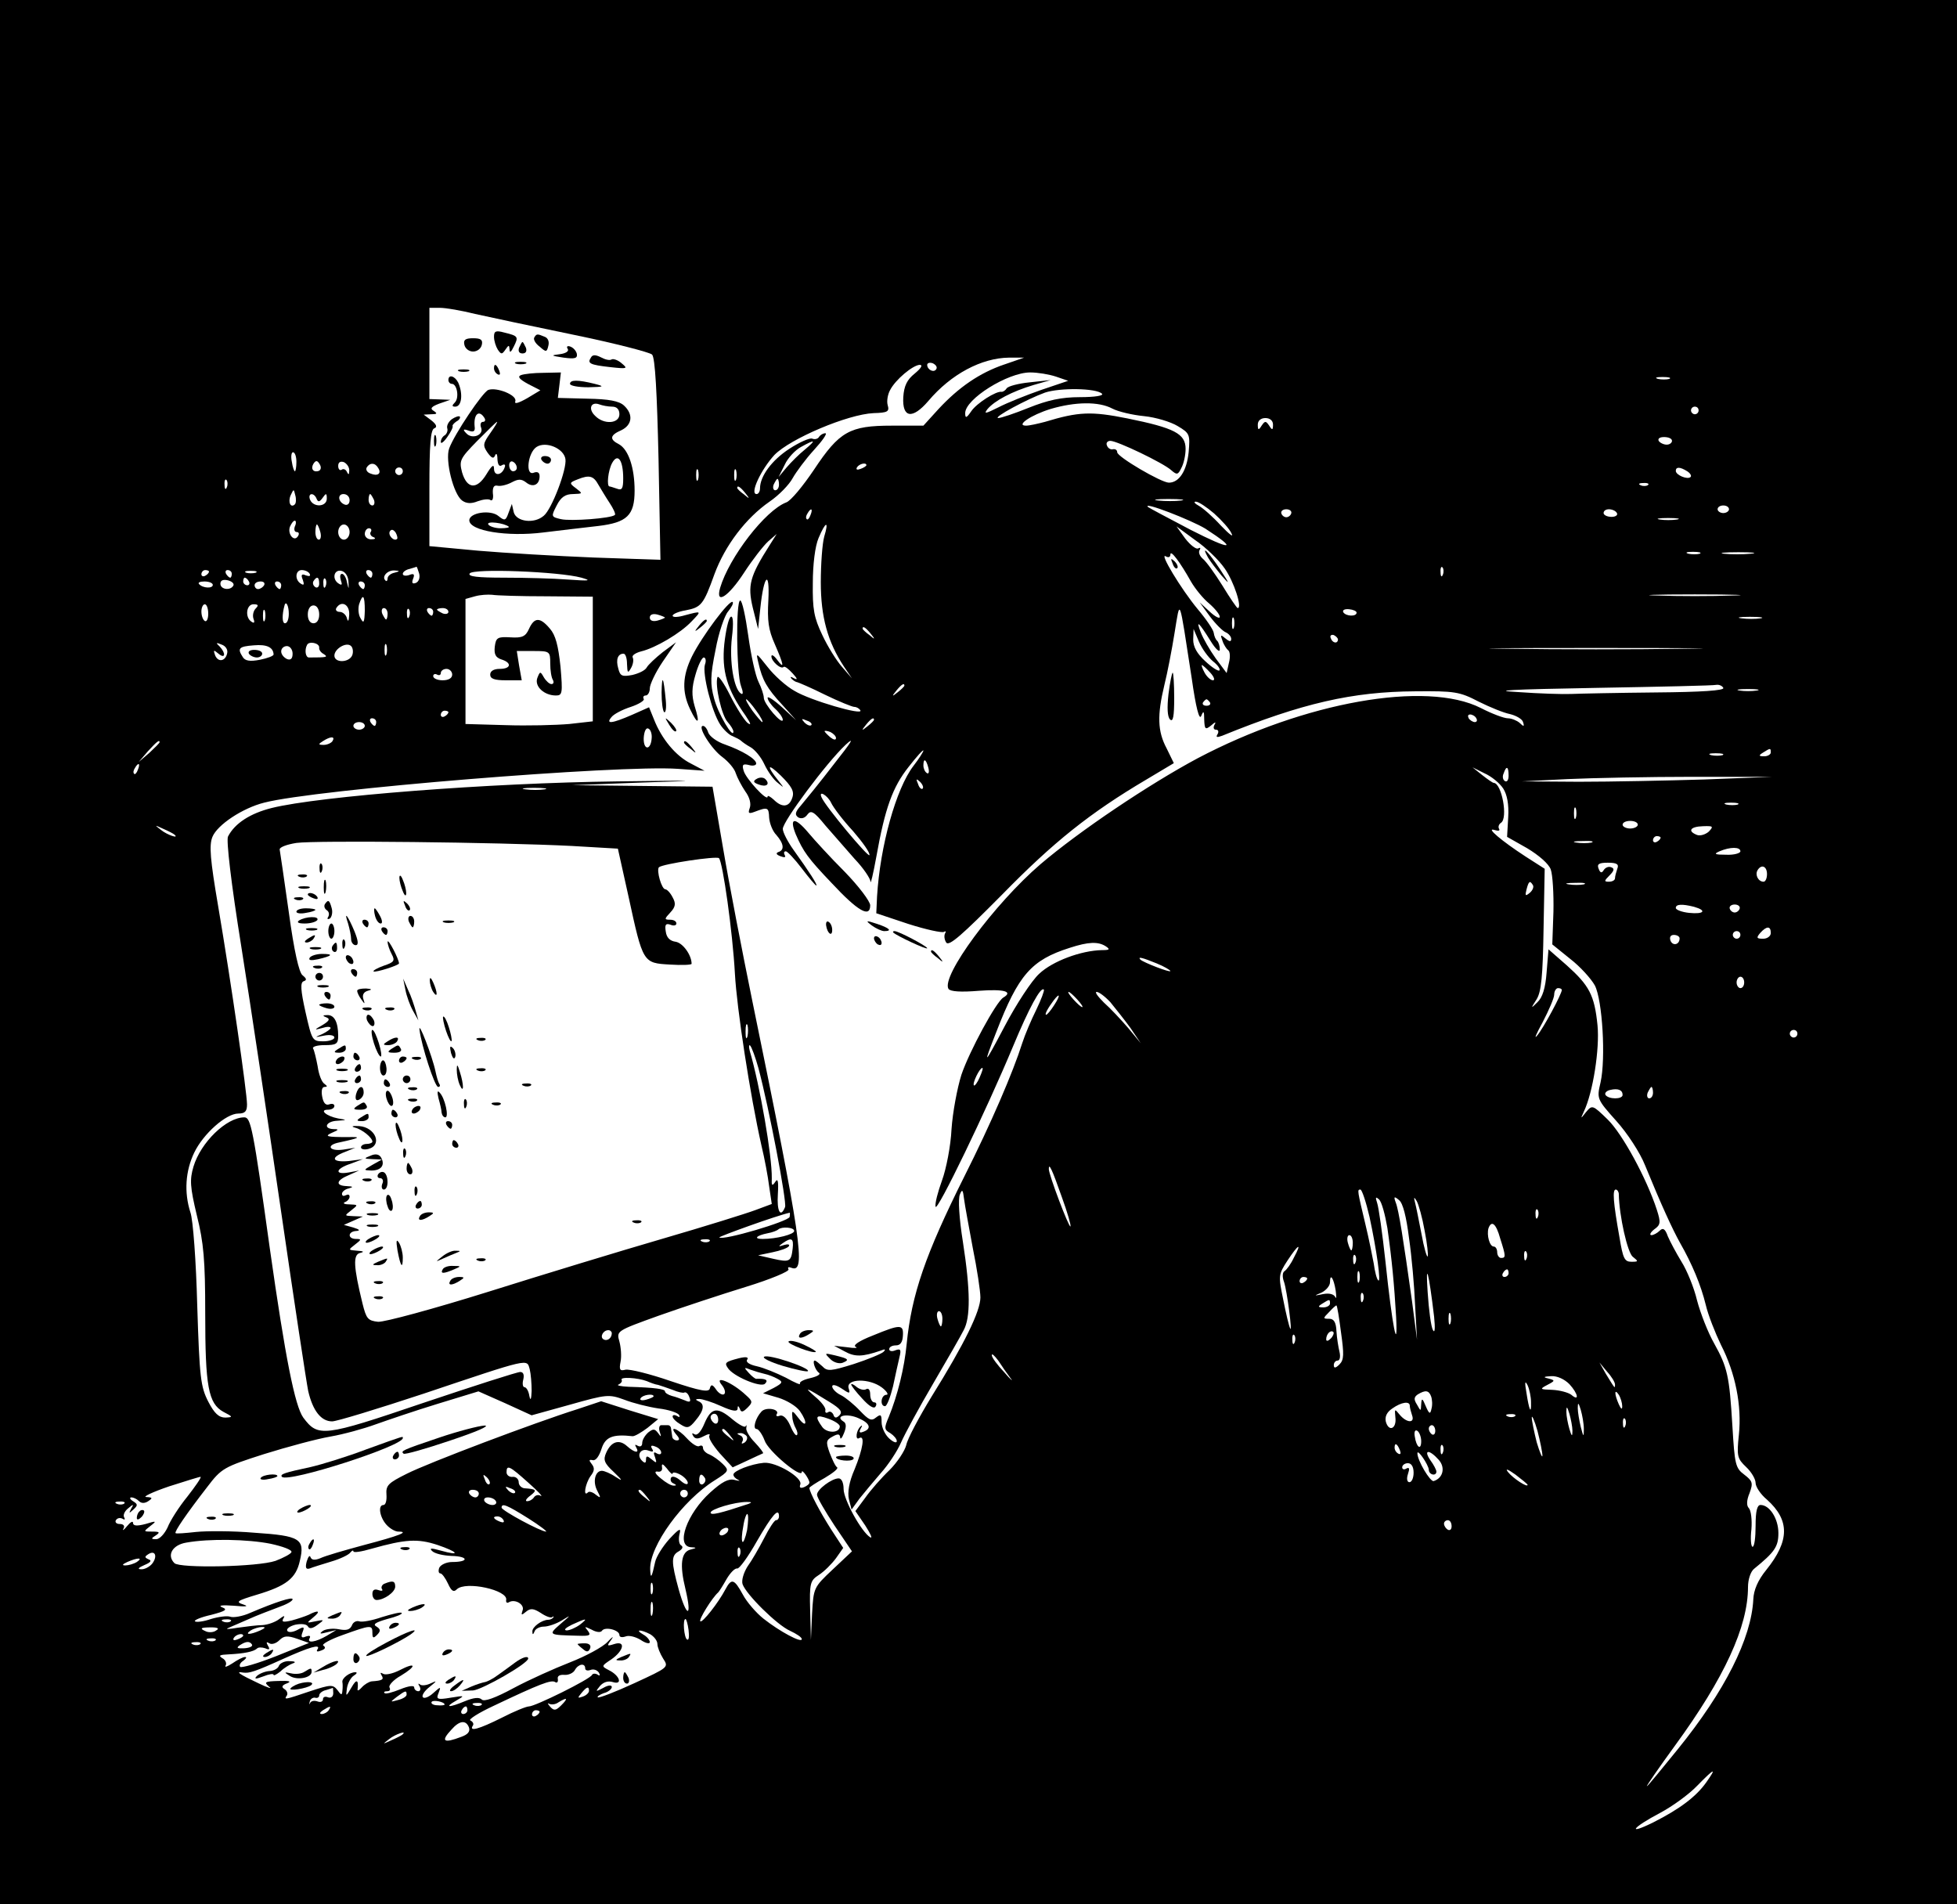 <?xml version="1.0" standalone="no"?>
<!DOCTYPE svg PUBLIC "-//W3C//DTD SVG 20010904//EN"
 "http://www.w3.org/TR/2001/REC-SVG-20010904/DTD/svg10.dtd">
<svg version="1.0" xmlns="http://www.w3.org/2000/svg"
 width="515pt" height="501pt" viewBox="0 0 515 501"
 preserveAspectRatio="xMidYMid meet">

<g transform="translate(0,501) scale(0.1,-0.1)"
fill="#000000" stroke="none">
<path d="M0 2505 l0 -2505 2575 0 2575 0 0 2505 0 2505 -2575 0 -2575 0 0
-2505z m1250 1679 c36 -8 153 -33 260 -55 107 -22 200 -46 206 -52 8 -8 13
-100 17 -276 l5 -264 -176 6 c-98 4 -234 12 -304 18 l-128 12 0 153 c0 113 3
154 13 157 8 3 6 10 -8 21 l-20 15 20 1 c15 0 17 2 6 9 -10 6 -6 11 15 19 l29
10 -27 1 -28 1 0 120 0 120 28 0 c15 0 56 -7 92 -16z m1393 -133 c-65 -22
-120 -60 -173 -117 l-40 -44 -83 0 c-111 0 -138 -15 -205 -116 -29 -43 -61
-82 -73 -86 -55 -21 -150 -144 -174 -225 -13 -46 22 -23 63 40 22 34 51 71 63
82 l23 20 -19 -30 c-52 -82 -58 -105 -44 -164 l14 -56 6 56 c9 86 25 102 21
20 -3 -54 0 -78 17 -116 24 -55 26 -68 6 -41 -8 11 -15 15 -15 9 0 -13 25 -35
32 -28 3 3 13 -5 24 -17 12 -13 14 -18 4 -13 -9 5 -12 5 -7 -1 5 -5 12 -9 15
-9 4 -1 37 -15 73 -33 37 -18 72 -32 77 -32 6 0 13 -4 16 -9 10 -15 -132 26
-173 51 -22 12 -54 41 -71 63 -31 39 -31 39 -24 10 10 -44 22 -66 63 -110 l36
-40 -37 34 c-21 19 -38 30 -38 25 0 -6 9 -19 20 -29 11 -10 20 -23 20 -29 -1
-15 -50 42 -50 58 0 7 -6 26 -14 42 -8 16 -20 71 -27 122 -7 50 -16 92 -21 92
-12 0 -10 -194 2 -225 6 -16 6 -24 0 -20 -19 12 -31 85 -24 147 5 40 3 59 -3
55 -6 -4 -13 -36 -17 -72 -7 -70 7 -119 56 -188 14 -21 16 -27 5 -19 -9 8 -30
41 -46 73 -16 32 -31 53 -33 47 -7 -21 11 -101 27 -118 8 -9 15 -20 15 -25 0
-21 -41 48 -51 88 -10 37 -10 59 4 127 8 45 24 91 33 101 9 11 15 22 12 25 -8
7 -80 -89 -107 -143 -25 -51 -27 -93 -5 -139 21 -44 27 -39 12 8 -8 28 -8 48
2 82 7 25 17 46 22 46 5 0 7 -9 3 -19 -7 -24 18 -123 40 -157 9 -14 24 -28 33
-31 9 -4 19 -9 22 -12 3 -3 14 -11 25 -17 11 -6 28 -26 37 -46 9 -19 25 -41
35 -48 17 -14 17 -14 2 5 -33 41 -30 49 6 14 28 -28 36 -41 30 -58 -8 -25 -27
-27 -49 -5 -9 8 -16 12 -16 8 0 -15 -58 48 -63 68 -5 16 -2 19 14 15 10 -3 19
-1 19 4 0 12 -37 34 -82 50 -21 7 -40 21 -44 31 -3 10 -9 18 -14 18 -16 0 22
-61 51 -82 16 -12 32 -31 35 -42 4 -12 15 -33 25 -48 12 -16 16 -33 12 -44 -5
-14 -3 -16 13 -10 34 13 37 12 38 -15 1 -15 9 -36 19 -46 20 -23 22 -40 5 -45
-7 -3 -5 -7 6 -11 10 -4 15 -3 11 3 -3 6 -2 10 3 10 4 0 23 -20 42 -45 19 -25
36 -45 38 -45 5 0 -19 37 -60 94 -15 21 -28 46 -28 55 0 20 115 174 165 221
26 24 16 8 -30 -50 -36 -47 -76 -96 -87 -109 -16 -18 -17 -25 -7 -32 8 -4 17
-2 24 8 9 12 17 8 47 -29 20 -23 55 -63 77 -88 23 -24 41 -51 42 -60 0 -8 7
21 15 65 23 129 43 184 85 237 21 27 39 47 39 43 0 -3 -12 -22 -26 -40 -46
-60 -88 -211 -96 -344 l-2 -44 84 -28 c47 -15 89 -24 94 -21 5 3 6 1 3 -4 -3
-6 -2 -16 3 -24 7 -11 42 20 147 126 135 138 231 215 380 303 l72 43 -19 39
c-24 45 -25 87 -6 166 8 32 20 94 27 138 15 91 11 101 45 -119 11 -78 20 -112
25 -100 6 15 8 14 8 -10 1 -25 3 -27 18 -15 11 10 14 10 9 2 -4 -8 -2 -13 4
-13 6 0 8 -5 4 -12 -5 -8 -2 -9 12 -4 211 86 343 116 508 117 104 1 117 -1
167 -27 30 -15 67 -30 83 -33 16 -4 32 -13 34 -21 4 -12 2 -13 -9 -2 -7 6 -21
12 -31 12 -10 0 -42 12 -71 27 -144 73 -464 16 -745 -132 -129 -69 -312 -192
-414 -279 -122 -105 -262 -295 -242 -328 5 -7 32 -9 80 -5 67 5 91 -2 64 -18
-19 -12 -89 -141 -110 -203 -11 -35 -23 -99 -26 -143 -2 -44 -14 -105 -25
-135 -11 -30 -19 -61 -17 -69 3 -17 134 254 204 422 42 101 73 158 81 149 2
-2 -7 -26 -20 -53 -13 -26 -30 -66 -37 -88 -24 -76 -82 -211 -152 -350 -103
-206 -139 -311 -152 -441 -6 -63 -24 -136 -47 -192 -13 -30 -12 -34 4 -43 9
-6 17 -15 17 -21 0 -6 -9 -3 -20 7 -11 10 -20 29 -20 43 0 20 -2 22 -15 12
-12 -10 -19 -6 -42 18 -15 16 -38 35 -50 41 -13 6 -23 17 -23 23 0 6 10 4 24
-5 22 -15 24 -15 19 1 -6 25 55 26 88 1 13 -10 18 -19 12 -19 -15 0 -18 -30
-4 -30 5 0 14 24 21 52 6 29 14 64 17 77 5 20 3 23 -11 18 -9 -4 -16 -2 -16 3
0 6 8 10 18 10 11 0 17 8 18 25 2 31 -6 31 -79 1 -36 -14 -54 -26 -45 -30 7
-3 -3 -4 -22 -1 l-35 4 28 -15 c27 -15 47 -14 94 2 12 5 15 4 8 -3 -5 -5 -41
-20 -78 -32 -61 -19 -70 -20 -83 -6 -9 8 -17 15 -20 15 -7 0 1 -25 11 -32 6
-4 -5 -10 -22 -14 -18 -4 -30 -10 -28 -15 3 -4 -14 3 -37 16 -24 12 -58 26
-76 30 -19 4 -30 11 -26 17 5 7 -2 9 -22 4 -35 -9 -38 -12 -29 -25 13 -22 87
-53 98 -42 10 10 2 14 -23 13 -3 0 -12 7 -20 16 -13 14 -12 15 5 8 11 -4 28
-9 37 -11 10 -2 25 -8 34 -13 15 -8 14 -11 -10 -24 l-28 -14 41 -12 c22 -7 47
-22 56 -35 21 -30 18 -47 -4 -18 -15 20 -18 21 -16 4 0 -10 5 -24 9 -31 4 -7
6 -16 3 -18 -3 -3 -11 9 -18 26 -8 18 -19 28 -27 25 -7 -3 -11 -1 -8 4 9 13
-28 20 -40 7 -16 -17 -24 -46 -13 -46 5 0 15 -14 21 -30 9 -28 98 -102 98 -83
0 9 20 -19 20 -28 0 -4 -7 -9 -14 -12 -10 -4 -13 -1 -10 7 7 18 -64 60 -96 57
-33 -3 -80 -21 -80 -31 0 -5 6 -11 13 -14 6 -3 2 -3 -10 0 -16 4 -33 -5 -64
-33 -61 -55 -92 -141 -51 -144 16 -1 16 -2 0 -6 -26 -6 -30 -40 -14 -105 18
-76 3 -75 -18 0 -20 73 -20 89 0 100 10 6 13 12 6 16 -5 3 -7 16 -4 29 5 18 0
16 -27 -13 -17 -19 -34 -46 -37 -60 -9 -42 -12 -46 -13 -19 -2 61 85 181 170
234 38 24 38 26 21 43 -10 10 -26 21 -35 25 -9 3 -17 11 -17 17 0 6 -4 8 -10
5 -5 -3 -19 6 -32 20 -23 26 -50 36 -28 10 9 -10 9 -15 1 -15 -6 0 -12 5 -12
10 -1 6 -2 15 -3 20 0 6 -4 10 -8 10 -5 0 -12 0 -18 0 -5 0 -7 -8 -4 -17 5
-15 4 -15 -4 -4 -9 12 -13 12 -26 2 -9 -8 -16 -20 -16 -28 0 -8 -5 -11 -12 -7
-7 4 -8 3 -4 -4 10 -17 -4 -15 -24 3 -21 19 -42 12 -55 -18 -8 -18 -5 -27 20
-50 24 -23 25 -26 5 -13 -13 9 -30 16 -36 16 -18 0 -25 -29 -12 -53 10 -19 9
-20 -4 -10 -8 7 -18 10 -21 6 -13 -13 -7 23 7 43 11 14 11 22 3 32 -8 10 -7
12 3 10 8 -2 17 11 23 30 10 31 29 39 82 33 6 0 23 10 39 22 l28 23 -75 23
-75 24 -63 -21 c-111 -35 -392 -141 -449 -170 -48 -24 -55 -30 -53 -55 1 -15
-2 -27 -8 -27 -15 0 -10 -32 8 -52 9 -10 23 -18 31 -18 31 0 2 -11 -89 -35
-52 -14 -104 -29 -116 -35 -15 -6 -23 -5 -26 3 -2 6 -6 1 -10 -12 -4 -16 -2
-21 8 -18 7 3 33 11 56 18 24 7 47 18 51 24 4 5 8 7 8 3 0 -4 21 -1 48 7 89
25 121 27 173 10 56 -19 62 -30 9 -15 -25 7 -31 7 -23 -1 7 -7 29 -12 51 -13
45 -1 47 -16 2 -16 -15 0 -30 -7 -34 -15 -3 -8 -2 -15 3 -15 4 0 13 -12 20
-27 9 -20 15 -23 23 -15 23 23 136 -2 130 -28 -1 -6 2 -9 7 -6 16 10 43 -6 36
-22 -4 -12 -3 -13 9 -3 12 10 20 9 39 -3 13 -9 27 -14 30 -11 4 3 5 2 3 -1 -2
-3 -8 -6 -13 -6 -17 0 -43 -19 -42 -31 0 -9 2 -9 6 1 2 6 13 12 24 12 11 0 32
7 47 16 26 16 25 15 -3 -9 -33 -29 -33 -29 47 -31 30 -1 34 1 25 13 -10 12 -9
12 10 3 12 -7 24 -8 27 -3 8 12 46 2 46 -11 0 -6 7 -7 16 -4 9 4 27 -1 40 -9
13 -9 24 -11 24 -6 0 6 -8 15 -17 20 -24 14 -7 14 18 1 10 -6 19 -17 19 -26 0
-8 7 -25 15 -38 15 -23 15 -23 -76 -65 -50 -23 -94 -40 -96 -37 -2 2 5 7 16
11 12 3 21 11 21 16 0 6 -10 5 -22 -2 -21 -11 -22 -11 -9 5 9 10 21 14 34 10
26 -8 18 17 -10 31 -21 11 -21 11 6 29 33 23 38 50 7 40 -19 -6 -20 -5 -7 12
7 10 3 8 -10 -6 -13 -14 -58 -38 -99 -54 -41 -16 -108 -46 -149 -68 -48 -26
-77 -36 -83 -30 -7 7 -22 5 -44 -4 -43 -18 -56 -17 -24 1 24 14 24 14 -14 8
-35 -6 -39 -4 -32 12 7 18 6 18 -14 0 -11 -10 -23 -15 -27 -11 -4 4 3 16 17
27 20 16 21 18 4 10 -12 -6 -25 -7 -29 -3 -5 4 -5 1 -1 -5 4 -7 2 -13 -3 -13
-6 0 -11 5 -11 10 0 6 -15 4 -37 -5 -20 -8 -38 -13 -41 -10 -3 3 0 5 7 5 7 0
9 4 6 10 -3 5 10 20 30 31 43 26 40 37 -4 14 -18 -9 -37 -13 -43 -9 -7 4 -8 3
-4 -4 7 -11 3 -14 -26 -16 -7 -1 -19 -8 -26 -16 -7 -8 -12 -10 -11 -5 3 26 -3
28 -16 5 -15 -25 -15 -25 -12 -2 2 13 10 28 18 33 8 5 10 9 4 9 -15 0 -36 -16
-34 -26 1 -5 1 -15 0 -23 -1 -12 -3 -12 -13 2 -12 15 -17 15 -72 -3 -68 -23
-69 -23 -61 -11 3 5 0 13 -7 17 -8 5 -6 10 8 15 12 5 5 7 -23 6 -36 -1 -39 -3
-25 -15 10 -7 -3 -3 -28 9 -51 24 -62 32 -40 28 16 -2 30 2 105 36 69 31 99
40 91 26 -5 -7 -1 -8 9 -4 11 4 13 8 6 13 -6 3 17 16 51 28 75 27 78 27 78 5
0 -14 3 -14 12 -5 10 10 10 15 -1 22 -11 6 -3 11 28 20 24 6 41 13 38 16 -2 3
-26 -3 -52 -11 -26 -9 -53 -14 -60 -11 -7 2 -16 -2 -19 -11 -5 -11 -14 -14
-34 -10 -15 3 -34 1 -42 -4 -11 -8 -8 -9 10 -4 l25 6 -25 -15 c-29 -17 -54
-21 -45 -6 3 6 -1 7 -10 4 -11 -5 -14 -2 -9 11 6 15 4 16 -14 6 -12 -6 -23 -7
-26 -2 -3 5 6 12 21 16 15 3 29 2 33 -4 4 -8 13 -6 26 4 18 13 18 14 -6 9 -24
-5 -24 -5 -6 10 21 17 15 21 -12 7 -9 -4 -30 -11 -45 -15 -22 -5 -27 -4 -21 6
5 8 1 7 -11 -2 -10 -8 -30 -15 -44 -16 -14 0 -44 -4 -66 -7 -22 -4 -33 -4 -25
-1 8 4 33 14 55 24 22 10 57 23 78 31 20 7 37 16 37 21 0 7 -44 -7 -112 -36
-20 -9 -44 -13 -52 -10 -8 3 -31 0 -51 -6 -20 -7 -39 -9 -42 -6 -3 3 16 11 43
17 38 10 44 14 28 20 -11 5 2 6 31 4 32 -3 41 -2 26 3 -22 7 -18 10 35 26 77
23 103 43 113 89 14 58 1 66 -119 74 -58 5 -127 5 -155 2 -27 -3 -52 -5 -53
-3 -4 3 28 50 83 121 38 50 44 53 150 87 61 19 139 40 174 46 35 6 89 21 119
32 31 11 104 36 163 54 l108 33 70 -31 70 -32 101 28 c96 27 102 28 143 13 23
-9 63 -19 90 -23 26 -3 50 -11 54 -17 3 -6 1 -7 -5 -3 -7 4 -12 3 -12 -1 0 -5
9 -14 21 -21 17 -11 23 -10 39 10 23 27 25 44 8 51 -9 4 -8 6 2 6 8 0 34 -8
58 -19 29 -13 42 -15 43 -7 0 9 2 9 6 0 3 -10 8 -9 20 3 14 14 14 17 -4 33
-36 34 -87 55 -63 26 7 -9 10 -19 6 -23 -4 -4 -14 1 -21 11 -10 15 -14 15 -17
4 -2 -11 -23 -8 -103 19 -55 19 -108 32 -119 30 -15 -4 -17 0 -13 21 3 14 1
38 -3 53 -8 28 -8 28 103 68 62 22 165 56 230 76 65 20 115 41 112 46 -3 6 0
7 8 4 39 -15 26 73 -103 701 -27 132 -62 313 -77 402 l-28 163 -185 2 -185 2
185 7 c164 5 156 6 -65 3 -338 -4 -785 -39 -910 -70 -56 -14 -97 -40 -115 -75
-5 -9 8 -122 35 -290 24 -151 71 -465 105 -699 34 -234 66 -445 71 -470 12
-52 34 -80 63 -80 12 0 120 33 241 73 283 95 271 92 279 64 3 -12 5 -38 5 -57
-1 -23 -3 -27 -6 -13 -2 13 -8 23 -13 23 -4 0 -6 9 -3 20 3 13 0 20 -8 20 -8
0 -123 -37 -257 -82 -262 -89 -275 -90 -314 -38 -22 31 -47 156 -88 445 -44
317 -50 345 -67 345 -47 0 -115 -66 -134 -130 -10 -34 -9 -53 9 -128 18 -72
22 -118 22 -257 0 -193 8 -238 48 -260 25 -13 26 -14 5 -15 -17 0 -29 11 -45
42 -20 39 -23 63 -29 253 -3 116 -11 226 -18 245 -17 53 -13 109 10 157 24 50
84 103 116 103 18 0 23 6 23 24 0 31 -42 322 -76 522 -21 123 -24 160 -15 182
13 32 80 76 136 90 134 35 936 100 1089 89 l70 -5 -36 19 c-40 20 -77 65 -97
116 l-13 32 -45 -20 c-53 -23 -70 -25 -54 -6 6 8 29 20 51 27 21 7 37 17 34
21 -3 5 0 9 5 9 6 0 11 9 11 19 0 10 15 42 34 70 l35 51 -35 -26 c-19 -15 -38
-33 -42 -40 -4 -8 -21 -16 -38 -20 -27 -5 -32 -3 -37 17 -7 24 -1 39 14 39 5
0 9 -12 9 -27 1 -24 2 -26 11 -10 5 9 7 21 4 27 -3 5 7 12 22 16 38 9 104 48
133 79 27 28 27 28 -18 16 -17 -5 -32 -6 -32 -1 0 4 15 11 34 14 41 8 47 14
76 95 28 76 83 148 145 191 25 17 52 45 61 62 9 16 34 50 56 74 22 24 36 44
30 44 -6 0 -13 -4 -17 -10 -3 -5 -11 -7 -18 -4 -7 2 -34 -10 -60 -27 -46 -30
-77 -72 -77 -104 0 -8 -4 -15 -9 -15 -19 0 12 65 47 103 42 43 193 107 261
110 37 1 42 4 37 21 -3 10 0 28 6 39 14 28 60 66 78 67 9 0 5 -8 -13 -23 -20
-16 -28 -32 -30 -62 -3 -55 24 -59 66 -10 60 71 140 113 212 114 l40 0 -52
-18z m-179 -12 c-6 -11 -24 -2 -24 11 0 5 7 7 15 4 8 -4 12 -10 9 -15z m315
-20 l32 -11 -71 -24 c-40 -14 -90 -34 -113 -46 -34 -17 -39 -18 -28 -4 19 22
64 46 121 63 l45 13 -55 -6 c-30 -3 -57 -10 -61 -16 -3 -5 -9 -9 -13 -9 -14 3
-66 -30 -80 -51 -13 -19 -16 -19 -16 -5 0 37 112 107 171 107 20 0 50 -5 68
-11z m1614 -6 c-7 -2 -21 -2 -30 0 -10 3 -4 5 12 5 17 0 24 -2 18 -5z m-1493
-39 c5 -5 -18 -9 -58 -9 -49 0 -85 -8 -135 -28 -37 -15 -73 -27 -80 -27 -15 1
76 50 123 67 39 13 135 12 150 -3z m27 -39 c15 -8 53 -17 84 -20 30 -3 70 -15
88 -26 32 -19 33 -22 29 -69 -5 -49 -25 -80 -52 -80 -20 0 -136 68 -136 80 0
6 -5 9 -11 8 -6 -2 -14 3 -16 10 -3 6 1 12 9 12 18 0 139 -58 160 -77 15 -13
18 -13 27 6 6 11 11 33 11 50 0 40 -30 55 -153 80 -95 19 -128 18 -217 -9 -19
-5 -41 -10 -50 -10 -28 0 13 28 65 44 65 19 126 20 162 1z m1543 -5 c0 -5 -4
-10 -10 -10 -5 0 -10 5 -10 10 0 6 5 10 10 10 6 0 10 -4 10 -10z m-1120 -37
c0 -15 -2 -16 -10 -3 -9 13 -11 13 -20 0 -8 -13 -10 -12 -10 3 0 10 8 17 20
17 12 0 20 -7 20 -17z m1050 -43 c0 -5 -6 -10 -14 -10 -8 0 -18 5 -21 10 -3 6
3 10 14 10 12 0 21 -4 21 -10z m-2282 -23 c-15 -12 -36 -33 -48 -47 l-21 -25
16 32 c8 18 28 39 43 47 38 21 41 19 10 -7z m-1338 -32 c0 -14 -2 -25 -4 -25
-2 0 -6 11 -8 25 -3 14 -1 25 3 25 5 0 9 -11 9 -25z m59 -24 c-15 -5 -22 6
-14 19 6 9 10 9 16 -1 5 -8 4 -15 -2 -18z m80 0 c0 -10 -2 -11 -6 -3 -2 6 -9
10 -14 6 -5 -3 -9 2 -9 10 0 10 6 13 15 10 8 -4 15 -14 14 -23z m76 8 c10 -15
-1 -23 -20 -15 -9 3 -13 10 -10 16 8 13 22 13 30 -1z m1285 7 c0 -2 -7 -7 -16
-10 -8 -3 -12 -2 -9 4 6 10 25 14 25 6z m-1220 -16 c0 -5 -4 -10 -10 -10 -5 0
-10 5 -10 10 0 6 5 10 10 10 6 0 10 -4 10 -10z m777 -22 c-3 -7 -5 -2 -5 12 0
14 2 19 5 13 2 -7 2 -19 0 -25z m100 0 c-3 -7 -5 -2 -5 12 0 14 2 19 5 13 2
-7 2 -19 0 -25z m2503 22 c8 -5 12 -12 9 -15 -8 -8 -39 5 -39 16 0 11 11 11
30 -1z m-3843 -42 c-3 -8 -6 -5 -6 6 -1 11 2 17 5 13 3 -3 4 -12 1 -19z m1453
7 c0 -8 -4 -15 -10 -15 -5 0 -7 7 -4 15 4 8 8 15 10 15 2 0 4 -7 4 -15z m2287
-1 c-3 -3 -12 -4 -19 -1 -8 3 -5 6 6 6 11 1 17 -2 13 -5z m-2376 -21 c13 -16
12 -17 -3 -4 -10 7 -18 15 -18 17 0 8 8 3 21 -13z m-1185 -30 c-11 -11 -19 6
-11 24 8 17 8 17 12 0 3 -10 2 -21 -1 -24z m57 15 c4 -10 8 -9 16 2 9 13 11
13 11 -2 0 -22 -35 -24 -44 -3 -7 18 10 20 17 3z m87 -4 c0 -9 -5 -14 -12 -12
-18 6 -21 28 -4 28 9 0 16 -7 16 -16z m64 1 c3 -8 1 -15 -4 -15 -6 0 -10 7
-10 15 0 8 2 15 4 15 2 0 6 -7 10 -15z m2124 -2 c-15 -2 -42 -2 -60 0 -18 2
-6 4 27 4 33 0 48 -2 33 -4z m87 -34 c20 -18 41 -41 46 -53 6 -11 -6 -2 -28
21 -21 23 -47 46 -58 52 -11 6 -15 11 -8 11 7 0 28 -14 48 -31z m-23 -40 c88
-57 69 -58 -39 -3 -59 31 -110 58 -112 60 -16 16 113 -34 151 -57z m1378 51
c0 -5 -7 -10 -15 -10 -8 0 -15 5 -15 10 0 6 7 10 15 10 8 0 15 -4 15 -10z
m-2417 -15 c-3 -9 -8 -14 -10 -11 -3 3 -2 9 2 15 9 16 15 13 8 -4z m1265 4
c-2 -6 -8 -10 -13 -10 -5 0 -11 4 -13 10 -2 6 4 11 13 11 9 0 15 -5 13 -11z
m857 1 c3 -5 -3 -10 -14 -10 -12 0 -21 5 -21 10 0 6 6 10 14 10 8 0 18 -4 21
-10z m158 -17 c-13 -2 -33 -2 -45 0 -13 2 -3 4 22 4 25 0 35 -2 23 -4z m-3637
-18 c-3 -8 -1 -15 5 -15 6 0 7 -5 3 -11 -10 -16 -28 6 -21 25 4 9 9 16 13 16
3 0 4 -7 0 -15z m67 -15 c3 -11 1 -20 -4 -20 -5 0 -9 9 -9 20 0 11 2 20 4 20
2 0 6 -9 9 -20z m77 0 c0 -11 -7 -20 -15 -20 -8 0 -15 9 -15 20 0 11 7 20 15
20 8 0 15 -9 15 -20z m1249 -12 c-5 -18 -9 -72 -9 -120 0 -91 18 -157 61 -222
l21 -31 -26 30 c-15 17 -38 54 -52 84 -22 46 -26 68 -25 137 0 49 6 97 15 118
19 45 28 47 15 4z m-1193 13 c-4 -5 0 -12 6 -14 8 -3 6 -6 -4 -6 -10 -1 -18 6
-18 14 0 8 5 15 11 15 5 0 8 -4 5 -9z m69 -19 c-8 -8 -25 10 -19 20 4 6 9 5
15 -3 4 -7 6 -15 4 -17z m2178 -78 c24 -34 47 -104 34 -104 -2 0 -20 26 -40
59 -20 32 -43 64 -52 71 -8 7 -12 17 -8 23 3 5 2 7 -4 4 -5 -3 -20 8 -34 26
l-23 32 49 -36 c28 -19 63 -53 78 -75z m-89 -34 c11 -19 32 -45 48 -58 15 -13
28 -29 28 -35 0 -6 -12 0 -27 14 l-26 24 27 -37 c15 -20 34 -39 42 -42 7 -3
14 -11 14 -17 0 -8 -4 -8 -15 1 -13 11 -14 10 -8 -6 3 -10 11 -22 15 -25 5 -3
6 -18 2 -33 l-6 -27 -29 39 c-15 21 -33 52 -39 68 -14 35 -5 27 26 -23 13 -21
24 -31 24 -22 0 9 -3 19 -7 23 -4 3 -8 13 -9 21 -1 8 -20 36 -42 62 -44 53
-103 151 -84 139 7 -4 12 -2 12 5 0 14 26 -21 54 -71z m1339 73 c-7 -2 -21 -2
-30 0 -10 3 -4 5 12 5 17 0 24 -2 18 -5z m134 0 c-20 -2 -52 -2 -70 0 -17 2 0
4 38 4 39 0 53 -2 32 -4z m-3504 -52 c3 -11 -1 -22 -9 -25 -9 -3 -11 0 -7 11
5 12 2 15 -10 10 -9 -3 -17 -2 -17 3 0 5 8 11 18 13 9 3 18 5 18 6 1 0 4 -8 7
-18z m2694 -3 c-3 -8 -6 -5 -6 6 -1 11 2 17 5 13 3 -3 4 -12 1 -19z m-3247 8
c0 -3 -4 -8 -10 -11 -5 -3 -10 -1 -10 4 0 6 5 11 10 11 6 0 10 -2 10 -4z m60
-6 c0 -5 -2 -10 -4 -10 -3 0 -8 5 -11 10 -3 6 -1 10 4 10 6 0 11 -4 11 -10z
m63 3 c-7 -2 -19 -2 -25 0 -7 3 -2 5 12 5 14 0 19 -2 13 -5z m142 -3 c3 -6 -1
-7 -10 -4 -11 5 -14 2 -8 -12 4 -12 3 -15 -5 -10 -17 10 -15 36 2 36 8 0 18
-4 21 -10z m102 -20 c1 -22 1 -22 -4 -2 -2 12 -8 22 -13 22 -5 0 -6 -7 -3 -17
4 -11 3 -14 -5 -9 -19 11 -14 38 6 34 10 -2 18 -13 19 -28z m63 20 c0 -5 -2
-10 -4 -10 -3 0 -8 5 -11 10 -3 6 -1 10 4 10 6 0 11 -4 11 -10z m58 3 c-10 -2
-18 -9 -18 -15 0 -6 -3 -9 -6 -5 -10 10 6 27 24 26 15 -1 15 -2 0 -6z m492
-13 c28 -8 22 -9 -35 -5 -38 3 -114 5 -168 5 -71 0 -96 3 -91 11 8 14 236 5
294 -11z m-916 -21 c-8 -14 -34 -10 -34 5 0 9 7 12 20 9 11 -3 17 -9 14 -14z
m41 11 c3 -5 1 -10 -4 -10 -6 0 -11 5 -11 10 0 6 2 10 4 10 3 0 8 -4 11 -10z
m185 -6 c0 -8 -5 -12 -10 -9 -6 4 -8 11 -5 16 9 14 15 11 15 -7z m17 -6 c-3
-8 -6 -5 -6 6 -1 11 2 17 5 13 3 -3 4 -12 1 -19z m-297 3 c0 -10 -26 -9 -36 2
-4 4 2 7 14 7 12 0 22 -4 22 -9z m135 -1 c-3 -5 -10 -10 -16 -10 -5 0 -9 5 -9
10 0 6 7 10 16 10 8 0 12 -4 9 -10z m45 0 c0 -5 -2 -10 -4 -10 -3 0 -8 5 -11
10 -3 6 -1 10 4 10 6 0 11 -4 11 -10z m220 0 c0 -5 -2 -10 -4 -10 -3 0 -8 5
-11 10 -3 6 -1 10 4 10 6 0 11 -4 11 -10z m478 -29 l122 -1 0 -164 0 -164 -62
-7 c-35 -3 -110 -5 -168 -3 l-105 3 0 165 0 164 25 7 c14 4 34 5 45 4 11 -2
75 -4 143 -4z m3120 2 c-54 -2 -142 -2 -195 0 -54 1 -10 3 97 3 107 0 151 -2
98 -3z m-3598 -40 c-1 -31 -3 -35 -11 -20 -6 9 -7 26 -4 37 10 30 15 24 15
-17z m-412 -8 c0 -13 -4 -22 -9 -19 -5 3 -9 14 -9 25 0 10 4 19 9 19 5 0 9
-11 9 -25z m125 14 c-6 -6 -9 -18 -6 -27 4 -10 2 -13 -5 -8 -18 11 -14 46 5
46 13 0 14 -3 6 -11z m87 -14 c0 -14 -4 -25 -10 -25 -8 0 -8 23 -1 48 4 12 11
-3 11 -23z m80 -2 c0 -14 -6 -23 -15 -23 -9 0 -15 9 -15 23 0 14 6 24 15 24 9
0 15 -10 15 -24z m79 0 c-1 -17 -3 -21 -6 -10 -2 9 -11 17 -19 17 -8 0 -12 5
-9 10 13 21 35 10 34 -17z m-222 -15 c-3 -7 -5 -2 -5 12 0 14 2 19 5 13 2 -7
2 -19 0 -25z m323 17 c0 -8 -2 -15 -4 -15 -2 0 -6 7 -10 15 -3 8 -1 15 4 15 6
0 10 -7 10 -15z m57 -7 c-3 -8 -6 -5 -6 6 -1 11 2 17 5 13 3 -3 4 -12 1 -19z
m63 12 c0 -5 -2 -10 -4 -10 -3 0 -8 5 -11 10 -3 6 -1 10 4 10 6 0 11 -4 11
-10z m40 0 c0 -5 -7 -7 -15 -4 -8 4 -15 8 -15 10 0 2 7 4 15 4 8 0 15 -4 15
-10z m2390 -2 c0 -11 -28 -10 -35 1 -3 6 4 9 15 8 11 -1 20 -5 20 -9z m-1820
-13 c0 -1 -9 -5 -20 -8 -12 -3 -20 0 -20 8 0 8 8 11 20 8 11 -3 20 -7 20 -8z
m1497 -27 c-3 -7 -5 -2 -5 12 0 14 2 19 5 13 2 -7 2 -19 0 -25z m1386 25 c-13
-2 -35 -2 -50 0 -16 2 -5 4 22 4 28 0 40 -2 28 -4z m-2342 -40 c13 -16 12 -17
-3 -4 -10 7 -18 15 -18 17 0 8 8 3 21 -13z m901 -73 c13 -10 20 -21 17 -24 -3
-3 -20 8 -37 24 -22 20 -32 38 -32 57 l1 28 14 -33 c8 -19 25 -42 37 -52z
m329 57 c-1 -12 -15 -9 -19 4 -3 6 1 10 8 8 6 -3 11 -8 11 -12z m-2923 -35
c-4 -22 -24 -26 -32 -6 -5 14 -4 15 9 4 18 -15 20 1 3 19 -11 10 -9 11 5 5 10
-3 17 -13 15 -22z m122 -4 c0 -4 -16 -10 -36 -14 -26 -5 -39 -3 -45 7 -15 23
-11 28 29 31 34 3 51 -5 52 -24z m120 18 c-1 -5 4 -13 12 -17 12 -8 9 -9 -39
-9 -9 0 -12 20 -5 33 5 11 33 5 32 -7z m87 -20 c-8 -20 -47 -21 -47 -1 0 18
32 37 44 25 5 -5 6 -16 3 -24z m90 2 c-3 -7 -5 -2 -5 12 0 14 2 19 5 13 2 -7
2 -19 0 -25z m-247 2 c0 -13 -5 -18 -15 -14 -8 4 -15 12 -15 20 0 8 7 14 15
14 8 0 15 -9 15 -20z m3658 13 c-126 -2 -330 -2 -455 0 -126 1 -23 2 227 2
250 0 353 -1 228 -2z m-1243 -63 c10 -11 13 -20 7 -20 -6 0 -16 9 -22 20 -6
11 -9 20 -7 20 2 0 12 -9 22 -20z m-1995 -5 c0 -9 -9 -15 -25 -15 -14 0 -25 5
-25 11 0 5 5 7 10 4 6 -3 10 -1 10 4 0 6 7 11 15 11 8 0 15 -7 15 -15z m1190
-29 c0 -2 -8 -10 -17 -17 -16 -13 -17 -12 -4 4 13 16 21 21 21 13z m2155 -6
c4 -7 -58 -11 -177 -12 -101 -1 -201 -3 -223 -4 -22 -1 -85 1 -140 5 -75 4
-22 7 205 11 168 3 310 6 317 8 6 1 15 -2 18 -8z m88 -7 c-13 -2 -33 -2 -45 0
-13 2 -3 4 22 4 25 0 35 -2 23 -4z m-2633 -53 c12 -16 19 -30 16 -30 -2 0 -14
14 -26 30 -12 17 -19 30 -16 30 2 0 14 -13 26 -30z m1194 22 c3 -5 -1 -9 -9
-9 -8 0 -12 4 -9 9 3 4 7 8 9 8 2 0 6 -4 9 -8z m-2004 -26 c0 -3 -4 -8 -10
-11 -5 -3 -10 -1 -10 4 0 6 5 11 10 11 6 0 10 -2 10 -4z m2705 -16 c3 -5 2
-10 -4 -10 -5 0 -13 5 -16 10 -3 6 -2 10 4 10 5 0 13 -4 16 -10z m-2895 -10
c0 -5 -2 -10 -4 -10 -3 0 -8 5 -11 10 -3 6 -1 10 4 10 6 0 11 -4 11 -10z
m1145 -8 c-3 -3 -11 0 -18 7 -9 10 -8 11 6 5 10 -3 15 -9 12 -12z m165 14 c0
-2 -8 -10 -17 -17 -16 -13 -17 -12 -4 4 13 16 21 21 21 13z m-1340 -16 c0 -5
-7 -10 -15 -10 -8 0 -15 5 -15 10 0 6 7 10 15 10 8 0 15 -4 15 -10z m755 -32
c-2 -33 -22 -33 -21 0 1 17 6 28 12 25 6 -2 10 -14 9 -25z m485 0 c0 -6 -6 -5
-15 2 -8 7 -15 14 -15 16 0 2 7 1 15 -2 8 -4 15 -11 15 -16z m-1325 -8 c-3 -5
-14 -10 -23 -10 -15 0 -15 2 -2 10 20 13 33 13 25 0z m-455 -3 c0 -2 -12 -14
-27 -28 l-28 -24 24 28 c23 25 31 32 31 24z m4240 -27 c0 -5 -8 -10 -17 -10
-15 0 -16 2 -3 10 19 12 20 12 20 0z m-127 -7 c-7 -2 -21 -2 -30 0 -10 3 -4 5
12 5 17 0 24 -2 18 -5z m-2090 -33 c3 -11 1 -18 -4 -14 -5 3 -9 12 -9 20 0 20
7 17 13 -6z m-2080 -5 c-3 -9 -8 -14 -10 -11 -3 3 -2 9 2 15 9 16 15 13 8 -4z
m3593 -50 c10 -16 15 -41 13 -75 l-3 -52 53 -30 c30 -18 57 -41 62 -56 5 -14
8 -64 7 -111 l-3 -86 47 -38 c26 -20 55 -52 65 -70 20 -39 29 -192 15 -255
-10 -43 -10 -44 41 -101 29 -32 63 -84 76 -117 43 -105 72 -168 92 -204 32
-56 55 -111 68 -164 6 -26 25 -74 40 -105 38 -74 55 -160 47 -236 -6 -57 -4
-63 19 -85 14 -13 25 -32 25 -42 0 -10 13 -30 30 -44 60 -54 60 -108 -2 -185
-22 -27 -33 -53 -34 -77 -5 -103 -75 -242 -199 -395 -43 -53 -79 -97 -81 -97
-2 0 31 48 74 107 130 178 192 313 192 417 0 20 7 41 16 48 54 44 64 58 64 94
0 38 -23 74 -47 74 -9 0 -13 -16 -13 -55 0 -30 -3 -55 -8 -55 -4 0 -6 21 -3
46 2 25 -1 50 -7 56 -6 6 -6 20 2 39 10 27 8 32 -14 49 -23 17 -25 27 -31 127
-8 133 -13 155 -48 218 -16 28 -36 79 -45 113 -8 34 -27 80 -41 102 -14 23
-30 53 -36 67 -7 20 -13 23 -21 15 -7 -7 -17 -12 -22 -12 -6 0 -3 7 7 15 17
12 18 18 7 52 -27 83 -91 200 -129 237 -40 39 -41 39 -57 20 -15 -19 -15 -19
-6 1 24 50 42 165 36 227 -8 80 -22 105 -81 158 l-48 42 -5 -61 c-3 -41 -11
-66 -24 -78 -18 -18 -18 -17 -2 8 12 20 16 59 18 184 l3 159 -50 32 c-63 41
-107 78 -82 70 10 -3 15 -2 12 3 -3 5 -1 12 5 16 19 12 2 104 -19 105 -3 0
-17 10 -31 21 l-25 20 32 -16 c18 -8 40 -26 49 -40z m14 34 c0 -11 -4 -18 -10
-14 -5 3 -7 12 -3 20 7 21 13 19 13 -6z m515 -10 c-99 -3 -247 -6 -330 -6
l-150 1 120 6 c66 3 215 6 330 6 l210 0 -180 -7z m-2057 -24 c-3 -3 -9 2 -12
12 -6 14 -5 15 5 6 7 -7 10 -15 7 -18z m-995 -2 c-13 -2 -35 -2 -50 0 -16 2
-5 4 22 4 28 0 40 -2 28 -4z m754 -35 c6 -13 32 -47 58 -75 25 -29 45 -57 43
-63 -2 -8 -116 128 -126 152 -9 20 16 5 25 -14z m2386 -5 c-7 -2 -21 -2 -30 0
-10 3 -4 5 12 5 17 0 24 -2 18 -5z m-426 -35 c-3 -7 -5 -2 -5 12 0 14 2 19 5
13 2 -7 2 -19 0 -25z m163 -18 c0 -5 -9 -10 -20 -10 -11 0 -20 5 -20 10 0 6 9
10 20 10 11 0 20 -4 20 -10z m-3851 -26 c14 -12 -19 -1 -35 12 -18 14 -18 14
6 3 14 -6 27 -13 29 -15z m4038 8 c-9 -8 -23 -12 -31 -9 -26 10 -18 22 15 23
27 1 29 0 16 -14z m-127 -16 c0 -3 -4 -8 -10 -11 -5 -3 -10 -1 -10 4 0 6 5 11
10 11 6 0 10 -2 10 -4z m-2864 -22 l120 -7 28 -126 c38 -175 38 -175 109 -179
31 -2 57 -1 57 2 0 23 -23 55 -42 58 -15 2 -24 11 -26 27 -3 18 0 22 12 18 9
-4 16 -2 16 3 0 6 -7 10 -17 10 -15 0 -15 2 1 19 14 15 15 24 6 40 -6 12 -15
21 -19 21 -10 0 -24 50 -17 58 10 9 151 30 158 24 10 -10 36 -194 42 -304 5
-92 40 -320 70 -453 8 -33 17 -81 20 -106 l7 -47 -43 -16 c-24 -9 -133 -43
-243 -75 -110 -32 -317 -95 -460 -140 -144 -45 -273 -80 -290 -79 -27 3 -31 8
-41 48 -24 98 -25 128 -7 133 13 3 10 5 -7 6 -24 2 -24 2 -6 16 17 13 18 15 3
15 -23 0 -22 20 1 21 11 1 8 4 -8 9 l-25 7 25 11 25 11 -25 1 c-24 1 -24 1 -6
15 19 15 19 15 -5 16 -13 0 -18 3 -11 6 6 2 12 9 12 14 0 6 -4 7 -10 4 -6 -3
-10 -2 -10 4 0 5 8 12 18 14 13 4 11 5 -5 6 -31 1 -29 15 5 29 l27 12 -27 -5
c-39 -7 -35 10 5 23 l32 12 -37 -5 c-44 -4 -50 9 -10 24 l27 11 -32 -5 c-37
-5 -46 12 -10 19 56 12 59 15 22 14 -56 0 -63 2 -40 12 17 7 17 9 3 9 -29 1
-20 21 10 22 26 2 26 2 2 6 -31 6 -51 23 -27 23 9 0 17 4 17 10 0 5 -6 7 -14
4 -9 -3 -15 4 -18 20 -3 15 -1 26 6 26 8 0 8 2 0 8 -7 4 -15 24 -18 46 -4 21
-9 42 -12 47 -3 5 11 9 30 9 31 0 36 3 36 24 0 36 -10 56 -29 55 -12 0 -13 -2
-2 -6 10 -4 8 -9 -10 -20 -23 -13 -23 -14 -1 -8 12 4 22 4 22 0 0 -3 -10 -10
-22 -16 -21 -9 -21 -9 5 -4 15 3 27 1 27 -5 0 -5 -13 -10 -29 -10 -29 0 -30 2
-47 77 -13 58 -14 78 -5 81 9 3 8 7 -3 16 -9 7 -22 63 -36 166 -12 85 -23 160
-24 165 0 6 19 13 44 17 49 7 529 2 726 -8z m2682 9 c-10 -2 -28 -2 -40 0 -13
2 -5 4 17 4 22 1 32 -1 23 -4z m392 -23 c0 -5 -17 -10 -37 -9 -31 0 -34 2 -18
9 28 12 55 12 55 0z m-324 -46 c-3 -9 -6 -20 -6 -25 0 -5 -7 -9 -16 -9 -13 0
-13 2 2 17 12 12 13 18 4 21 -7 3 -16 -1 -20 -8 -5 -8 -9 -7 -13 4 -5 12 0 16
24 16 24 0 30 -4 25 -16z m394 -14 c0 -11 -4 -20 -9 -20 -14 0 -23 18 -16 30
10 17 25 11 25 -10z m-616 -29 c3 -5 -1 -14 -8 -20 -12 -10 -13 -8 -9 8 6 23
9 25 17 12z m134 2 c-10 -2 -28 -2 -40 0 -13 2 -5 4 17 4 22 1 32 -1 23 -4z
m290 -59 c35 -10 26 -20 -13 -16 -19 2 -35 8 -35 13 0 10 16 11 48 3z m120 -5
c-2 -6 -8 -10 -13 -10 -5 0 -11 4 -13 10 -2 6 4 11 13 11 9 0 15 -5 13 -11z
m82 -64 c0 -8 -9 -15 -20 -15 -17 0 -19 2 -8 15 17 19 28 19 28 0z m-80 -5 c0
-5 -4 -10 -10 -10 -5 0 -10 5 -10 10 0 6 5 10 10 10 6 0 10 -4 10 -10z m-160
-9 c0 -17 -18 -21 -24 -6 -3 9 0 15 9 15 8 0 15 -4 15 -9z m-1510 -21 c12 -8
10 -10 -10 -10 -55 -1 -130 -29 -165 -62 -20 -18 -61 -81 -91 -138 -56 -106
-58 -107 -22 -15 58 150 92 189 193 221 49 16 75 17 95 4z m134 -45 c20 -8 36
-18 36 -20 0 -5 -70 22 -79 30 -8 9 6 5 43 -10z m1546 -50 c0 -8 -4 -15 -10
-15 -5 0 -10 7 -10 15 0 8 5 15 10 15 6 0 10 -7 10 -15z m-480 -20 c0 -10 -48
-100 -65 -120 -9 -11 -2 5 15 36 16 31 30 63 30 72 0 9 5 17 10 17 6 0 10 -2
10 -5z m-1275 -25 c10 -11 16 -20 13 -20 -3 0 -13 9 -23 20 -10 11 -16 20 -13
20 3 0 13 -9 23 -20z m87 -7 c13 -16 37 -46 53 -68 l27 -40 -33 40 c-19 22
-47 52 -64 67 -16 16 -25 28 -19 28 6 0 22 -12 36 -27z m-148 -8 c-9 -14 -18
-25 -21 -25 -5 0 5 18 20 38 17 22 18 13 1 -13z m-807 -82 c-3 -10 -5 -4 -5
12 0 17 2 24 5 18 2 -7 2 -21 0 -30z m2763 7 c0 -5 -4 -10 -10 -10 -5 0 -10 5
-10 10 0 6 5 10 10 10 6 0 10 -4 10 -10z m-2734 -91 c28 -105 75 -352 70 -365
-12 -30 -22 -11 -19 34 2 34 0 43 -7 32 -8 -12 -10 -10 -9 10 1 57 -31 243
-58 335 -3 11 -2 17 1 14 4 -4 14 -31 22 -60z m582 -24 c-6 -14 -13 -23 -15
-21 -5 5 15 46 22 46 3 0 -1 -11 -7 -25z m1692 -46 c0 -12 -37 -12 -45 0 -3 5
3 11 12 13 21 5 33 0 33 -13z m80 6 c0 -8 -4 -15 -10 -15 -5 0 -7 7 -4 15 4 8
8 15 10 15 2 0 4 -7 4 -15z m-1556 -274 c15 -41 25 -76 23 -78 -4 -4 -57 136
-57 151 0 17 8 1 34 -73z m-234 -135 c11 -54 20 -113 20 -130 0 -36 -42 -122
-128 -260 -33 -54 -64 -112 -67 -128 -4 -16 -24 -46 -44 -66 -21 -20 -50 -53
-64 -73 l-26 -35 26 -38 c14 -22 20 -35 13 -31 -23 14 -70 99 -70 127 0 16 -5
28 -13 28 -18 0 -57 -29 -57 -43 0 -7 21 -43 46 -81 l46 -68 -51 -48 c-50 -47
-50 -48 -54 -116 l-3 -69 -2 77 c-2 73 0 79 23 94 14 9 34 29 45 44 l19 27
-32 49 c-28 44 -57 98 -57 109 0 2 18 14 40 26 22 13 37 25 33 28 -5 3 -13 21
-20 39 -10 28 -9 33 8 42 14 8 19 7 20 -2 0 -7 5 -2 10 11 7 17 6 27 -2 31
-23 15 11 22 41 8 30 -13 35 -28 10 -36 -8 -3 -10 0 -5 9 5 8 4 10 0 6 -12
-10 -15 -38 -4 -31 16 9 10 -28 -12 -82 -15 -34 -19 -61 -15 -79 l7 -27 21 29
c12 15 37 45 56 67 19 21 43 57 53 80 10 23 48 93 85 156 37 63 73 126 80 140
18 33 18 103 -2 232 -10 62 -13 114 -8 125 6 15 8 13 11 -12 2 -16 13 -75 23
-129z m1044 82 c19 -88 31 -175 23 -167 -4 3 -9 23 -12 45 -4 21 -13 66 -21
99 -22 93 -23 95 -14 95 4 0 15 -33 24 -72z m656 60 c1 -57 23 -155 37 -165
15 -12 15 -13 -4 -13 -18 0 -22 9 -31 63 -17 95 -19 127 -10 127 4 0 8 -6 8
-12z m-609 -89 c12 -84 18 -149 23 -234 5 -101 -10 -26 -28 145 -8 74 -18 144
-22 155 -5 15 -4 17 5 9 7 -6 16 -40 22 -75z m57 -27 c7 -48 14 -127 16 -177
l5 -90 -13 100 c-23 164 -35 241 -43 261 -6 16 -4 17 9 6 10 -8 19 -44 26
-100z m41 20 c7 -35 10 -66 8 -68 -2 -3 -10 24 -16 58 -7 35 -14 72 -17 83 -4
15 -3 17 4 5 5 -8 15 -44 21 -78z m298 36 c-3 -8 -6 -5 -6 6 -1 11 2 17 5 13
3 -3 4 -12 1 -19z m-1969 0 c-3 -12 -176 -63 -185 -54 -3 2 152 58 185 65 1 1
1 -5 0 -11z m1870 -57 c15 -47 15 -51 2 -51 -5 0 -10 7 -10 15 0 8 -4 15 -9
15 -11 0 -19 30 -14 48 8 22 20 13 31 -27z m-1858 20 c0 -9 -47 -21 -83 -21
-25 0 -17 9 13 15 12 2 25 7 28 10 9 8 42 6 42 -4z m1470 -31 c0 -11 -2 -20
-4 -20 -2 0 -6 9 -9 20 -3 11 -1 20 4 20 5 0 9 -9 9 -20z m-1693 4 c-3 -3 -12
-4 -19 -1 -8 3 -5 6 6 6 11 1 17 -2 13 -5z m219 -19 c-4 -35 -8 -37 -52 -27
l-39 9 38 8 c20 4 40 11 43 16 3 5 -3 6 -13 3 -15 -5 -16 -4 -3 5 23 16 29 13
26 -14z m1319 -24 c-8 -17 -19 -32 -25 -36 -5 -3 -6 -15 -1 -28 8 -23 23 -140
16 -122 -3 6 -11 39 -18 75 -13 63 -13 66 11 103 29 44 39 49 17 8z m612 -3
c-3 -8 -6 -5 -6 6 -1 11 2 17 5 13 3 -3 4 -12 1 -19z m-450 -10 c-3 -8 -6 -5
-6 6 -1 11 2 17 5 13 3 -3 4 -12 1 -19z m207 -143 c3 -30 2 -44 -3 -35 -5 8
-11 53 -14 100 -6 86 3 53 17 -65z m-197 93 c-3 -7 -5 -2 -5 12 0 14 2 19 5
13 2 -7 2 -19 0 -25z m393 22 c0 -5 -5 -10 -11 -10 -5 0 -7 5 -4 10 3 6 8 10
11 10 2 0 4 -4 4 -10z m-530 -14 c0 -3 -4 -8 -10 -11 -5 -3 -10 -1 -10 4 0 6
5 11 10 11 6 0 10 -2 10 -4z m75 -32 c2 -16 2 -23 -1 -17 -4 8 -16 11 -32 8
-25 -5 -25 -5 -4 4 12 6 22 18 22 27 0 26 10 10 15 -22z m72 -26 c-3 -8 -6 -5
-6 6 -1 11 2 17 5 13 3 -3 4 -12 1 -19z m-87 -8 c0 -5 -8 -10 -17 -10 -15 0
-16 2 -3 10 19 12 20 12 20 0z m29 -76 c8 -57 8 -72 -4 -84 -10 -10 -15 -11
-15 -2 0 7 5 12 10 12 6 0 8 10 5 23 -3 12 -7 37 -8 54 -1 24 -7 33 -19 33
-17 0 -17 1 0 18 9 10 18 18 19 17 2 -1 7 -32 12 -71z m-1049 36 c0 -11 -2
-20 -4 -20 -2 0 -6 9 -9 20 -3 11 -1 20 4 20 5 0 9 -9 9 -20z m1337 -12 c-3
-7 -5 -2 -5 12 0 14 2 19 5 13 2 -7 2 -19 0 -25z m-2207 -26 c0 -13 -12 -22
-22 -16 -10 6 -1 24 13 24 5 0 9 -4 9 -8z m1892 -14 c-7 -7 -12 -8 -12 -2 0
14 12 26 19 19 2 -3 -1 -11 -7 -17z m-95 -10 c-3 -8 -6 -5 -6 6 -1 11 2 17 5
13 3 -3 4 -12 1 -19z m-748 -94 c9 -11 1 -5 -16 15 -18 19 -33 39 -33 45 0 6
7 -1 17 -14 9 -14 23 -34 32 -46z m1591 -17 c0 -12 0 -11 -24 28 l-17 30 20
-24 c12 -13 21 -28 21 -34z m-2548 9 c9 -4 22 -9 30 -10 7 -2 24 -8 38 -13 14
-6 28 -9 31 -7 4 2 10 -3 13 -12 5 -12 2 -15 -11 -9 -10 4 -26 10 -35 12 -10
3 -18 8 -18 12 0 6 -26 10 -95 12 -22 1 -34 4 -27 6 6 3 10 8 8 12 -6 9 42 6
66 -3z m2428 -8 c23 -25 27 -47 5 -28 -8 6 -30 12 -50 13 -33 1 -34 2 -13 13
21 11 21 12 2 17 -14 3 -12 5 8 6 16 1 35 -8 48 -21z m-101 -47 c1 -35 -5 -22
-12 24 -5 28 -4 34 3 20 5 -11 9 -31 9 -44z m-1846 0 c29 -18 35 -26 26 -35
-8 -8 -13 -8 -16 2 -3 6 -9 10 -14 6 -5 -3 -8 -1 -7 5 2 6 -10 22 -27 36 -32
28 -25 25 38 -14z m1583 15 c3 -8 4 -23 1 -33 -3 -15 -6 -14 -15 7 -9 22 -11
22 -12 5 -1 -19 -1 -19 -11 -1 -9 14 -8 20 2 27 20 12 29 11 35 -5z m503 -26
c0 -10 -3 -8 -9 5 -12 27 -12 43 0 25 5 -8 9 -22 9 -30z m-2549 26 c0 -2 -9
-6 -20 -9 -11 -3 -18 -1 -14 4 5 9 34 13 34 5z m1990 -25 c0 -5 3 -16 6 -25 8
-22 -15 -20 -33 2 -13 16 -13 15 -11 -7 4 -30 -17 -40 -25 -12 -3 13 2 25 17
35 24 17 46 20 46 7z m458 -61 c0 -22 -1 -22 -8 5 -4 17 -8 39 -8 50 0 16 2
15 8 -5 4 -14 8 -36 8 -50z m-30 -5 c0 -16 -2 -15 -8 5 -4 14 -8 34 -8 45 0
16 2 15 8 -5 4 -14 8 -34 8 -45z m-1928 12 c0 -18 -33 -19 -46 -2 -21 29 -17
34 16 22 17 -6 30 -15 30 -20z m1777 27 c-3 -3 -12 -4 -19 -1 -8 3 -5 6 6 6
11 1 17 -2 13 -5z m72 -104 c0 -8 -7 8 -15 35 -7 28 -13 57 -13 65 0 8 7 -7
15 -35 7 -27 13 -57 13 -65z m218 78 c-3 -8 -6 -5 -6 6 -1 11 2 17 5 13 3 -3
4 -12 1 -19z m-500 -13 c0 -8 -4 -12 -9 -9 -4 3 -8 9 -8 15 0 5 4 9 8 9 5 0 9
-7 9 -15z m-37 -27 c0 -26 -13 -16 -17 13 -2 12 1 18 7 14 5 -3 10 -16 10 -27z
m-2000 -30 c0 -5 -5 -6 -12 -2 -8 5 -9 2 -4 -11 5 -15 4 -16 -9 -5 -12 10 -15
10 -15 -1 0 -9 -3 -10 -11 -2 -15 15 -2 34 18 26 11 -4 14 -3 9 5 -5 8 -2 10
8 6 9 -3 16 -10 16 -16z m1944 6 c3 -8 2 -12 -4 -9 -6 3 -10 10 -10 16 0 14 7
11 14 -7z m113 -6 c-3 -8 -6 -5 -6 6 -1 11 2 17 5 13 3 -3 4 -12 1 -19z m-37
-45 c0 -14 20 -18 20 -5 0 4 -7 18 -16 30 -19 28 -3 29 22 1 18 -20 12 -48
-13 -56 -9 -3 -43 54 -43 73 0 13 29 -30 30 -43z m-1990 -10 c0 4 9 3 20 -3
11 -6 20 -16 20 -22 0 -6 -9 -3 -19 6 -11 10 -22 13 -25 8 -3 -6 0 -13 6 -15
8 -4 9 -6 2 -6 -7 -1 -22 8 -35 19 -15 12 -18 19 -9 18 9 -2 14 3 12 12 -1 10
2 9 13 -4 8 -11 15 -17 15 -13z m1950 2 c0 -14 -5 -25 -11 -25 -6 0 -8 9 -4
21 5 15 4 19 -4 15 -6 -4 -11 -2 -11 3 0 6 7 11 15 11 9 0 15 -9 15 -25z
m-2330 -26 c25 -22 40 -38 33 -35 -6 4 -14 2 -18 -4 -3 -5 -11 -10 -18 -10 -6
0 -2 7 9 15 18 14 16 17 -16 19 -8 1 -15 8 -15 16 0 8 -7 15 -16 14 -9 -1 -16
5 -16 12 0 21 8 17 57 -27z m2630 -6 c0 -8 -38 17 -51 33 -9 11 -2 9 19 -6 17
-13 32 -25 32 -27z m-3527 -31 c-22 -27 -45 -63 -52 -81 -8 -17 -21 -31 -30
-31 -14 0 -14 2 -1 10 12 8 10 10 -9 10 -24 0 -24 0 -5 15 17 13 16 14 -13 5
-23 -6 -33 -5 -33 3 0 6 -7 2 -16 -9 -8 -10 -13 -13 -9 -6 4 7 0 12 -10 12 -9
0 -13 5 -10 10 4 6 11 7 17 4 6 -4 8 -2 5 3 -4 6 1 17 10 24 14 12 16 12 8 -1
-6 -12 -6 -13 6 -2 12 11 12 14 -1 22 -8 5 -10 10 -4 10 5 0 14 -4 20 -10 6
-6 15 -6 24 0 12 8 12 10 -5 11 -11 0 16 13 60 28 44 14 82 26 83 25 2 -2 -14
-25 -35 -52z m795 33 c-3 -3 -9 2 -12 12 -6 14 -5 15 5 6 7 -7 10 -15 7 -18z
m567 16 c3 -5 1 -12 -5 -16 -5 -3 -10 1 -10 9 0 18 6 21 15 7z m-500 -39 c-3
-3 -11 0 -18 7 -9 10 -8 11 6 5 10 -3 15 -9 12 -12z m-95 -2 c0 -5 -4 -10 -9
-10 -6 0 -13 5 -16 10 -3 6 1 10 9 10 9 0 16 -4 16 -10z m441 -7 c13 -16 12
-17 -3 -4 -17 13 -22 21 -14 21 2 0 10 -8 17 -17z m109 7 c0 -5 -4 -10 -10
-10 -5 0 -10 5 -10 10 0 6 5 10 10 10 6 0 10 -4 10 -10z m-505 -20 c3 -5 -1
-10 -9 -10 -8 0 -18 5 -21 10 -3 6 1 10 9 10 8 0 18 -4 21 -10z m-978 -6 c-3
-3 -12 -4 -19 -1 -8 3 -5 6 6 6 11 1 17 -2 13 -5z m1643 -1 c-75 -25 -100 -31
-100 -23 0 9 63 28 95 28 13 0 15 -1 5 -5z m-580 -38 c30 -19 51 -35 47 -35
-14 0 -116 55 -117 63 0 13 14 7 70 -28z m576 -31 c-4 -20 -10 -34 -12 -31 -3
3 -2 21 2 41 3 21 9 35 11 32 3 -3 2 -21 -1 -42z m84 36 c0 -5 -3 -10 -8 -10
-4 0 -18 -21 -31 -47 -14 -27 -33 -60 -44 -75 -10 -16 -16 -36 -13 -46 9 -27
91 -108 125 -123 17 -8 31 -17 31 -22 0 -11 -58 20 -101 54 -19 15 -44 44 -54
63 -23 42 -30 44 -46 14 -19 -36 -61 -89 -66 -84 -5 4 31 62 47 76 3 3 13 19
22 35 10 17 22 29 28 28 5 -2 29 31 52 72 40 69 58 90 58 65z m-725 -10 c3 -6
-1 -7 -9 -4 -18 7 -21 14 -7 14 6 0 13 -4 16 -10z m2495 -16 c0 -8 -4 -12 -10
-9 -5 3 -10 10 -10 16 0 5 5 9 10 9 6 0 10 -7 10 -16z m-1905 -14 c-3 -5 -11
-10 -16 -10 -6 0 -7 5 -4 10 3 6 11 10 16 10 6 0 7 -4 4 -10z m-1203 -32 c32
-7 57 -16 55 -22 -2 -5 -21 -15 -42 -23 -47 -16 -252 -20 -266 -6 -21 21 -5
48 31 54 61 11 162 9 222 -3z m1235 -30 c-3 -8 -6 -5 -6 6 -1 11 2 17 5 13 3
-3 4 -12 1 -19z m-1547 -23 c-7 -8 -20 -15 -29 -14 -10 0 -7 4 9 11 17 7 20
12 11 15 -11 5 -11 7 0 14 18 11 24 -7 9 -26z m-40 5 c-8 -5 -22 -9 -30 -9
-10 0 -8 3 5 9 27 12 43 12 25 0z m1357 -82 c-3 -7 -5 -2 -5 12 0 14 2 19 5
13 2 -7 2 -19 0 -25z m0 -55 c-3 -10 -5 -4 -5 12 0 17 2 24 5 18 2 -7 2 -21 0
-30z m-1110 -19 c-3 -3 -12 -4 -19 -1 -8 3 -5 6 6 6 11 1 17 -2 13 -5z m919
-9 c-11 -8 -27 -15 -35 -15 -9 1 -2 7 14 15 39 18 44 18 21 0z m286 -14 c2
-17 1 -28 -4 -25 -8 5 -12 54 -4 54 2 0 6 -13 8 -29z m-1243 -1 c-6 -5 -18 -6
-26 -3 -19 8 -16 11 13 11 17 0 22 -3 13 -8z m116 0 c-27 -12 -43 -12 -25 0 8
5 22 9 30 9 10 0 8 -3 -5 -9z m-45 -14 c0 -2 -7 -7 -16 -10 -8 -3 -12 -2 -9 4
6 10 25 14 25 6z m86 -54 c-48 -19 -90 -31 -94 -28 -3 4 0 11 8 16 8 6 10 10
5 10 -6 0 -21 -8 -34 -17 -14 -9 -21 -11 -17 -5 3 6 -1 15 -9 19 -11 7 -7 9
17 10 40 2 65 7 74 15 3 4 13 4 22 1 11 -5 13 -3 7 7 -5 9 -4 11 4 6 6 -4 18
0 26 8 12 12 21 13 47 4 l31 -11 -87 -35z m-159 42 c-3 -3 -12 -4 -19 -1 -8 3
-5 6 6 6 11 1 17 -2 13 -5z m-40 -10 c-3 -3 -12 -4 -19 -1 -8 3 -5 6 6 6 11 1
17 -2 13 -5z m136 -1 c3 -5 -6 -9 -20 -10 -19 -1 -22 1 -12 8 17 11 26 11 32
2z m877 -63 c0 -5 6 -7 14 -4 8 3 17 0 22 -7 4 -7 3 -10 -4 -5 -5 3 -12 3 -14
-1 -4 -11 -150 -83 -166 -83 -7 0 -39 -13 -72 -30 -60 -30 -86 -37 -76 -21 4
5 0 11 -6 14 -7 2 21 20 62 39 120 57 151 69 161 62 5 -3 8 0 7 8 -2 8 5 12
17 11 11 -1 24 5 28 13 9 16 27 19 27 4z m-663 -65 c0 -9 -6 -14 -14 -11 -7 3
-13 1 -13 -5 0 -6 -6 -9 -14 -6 -8 3 -17 2 -20 -4 -2 -5 -3 -4 -1 3 1 7 8 12
14 11 6 -2 11 1 11 6 0 5 8 12 18 14 9 3 17 5 18 6 0 0 1 -6 1 -14z m673 6 c0
-5 -7 -12 -16 -15 -14 -5 -15 -4 -4 9 14 17 20 19 20 6z m-480 -10 c0 -5 -10
-11 -22 -14 -22 -6 -22 -6 -4 8 23 17 26 18 26 6z m100 -26 c0 -2 -9 -3 -19
-2 -11 0 -18 5 -15 9 4 6 34 0 34 -7z m307 -2 c-14 -14 -19 -15 -29 -4 -7 8
-8 11 -3 8 6 -3 17 -2 25 4 23 14 26 11 7 -8z m-210 1 c-3 -3 -12 -4 -19 -1
-8 3 -5 6 6 6 11 1 17 -2 13 -5z m-402 -14 c-3 -5 -12 -10 -18 -10 -7 0 -6 4
3 10 19 12 23 12 15 0z m365 0 c0 -5 -5 -10 -11 -10 -5 0 -7 5 -4 10 3 6 8 10
11 10 2 0 4 -4 4 -10z m190 -4 c0 -3 -4 -8 -10 -11 -5 -3 -10 -1 -10 4 0 6 5
11 10 11 6 0 10 -2 10 -4z m-186 -41 c4 -11 -3 -19 -20 -25 -47 -18 -55 -12
-26 19 21 24 38 26 46 6z m-175 -19 c-2 -2 -15 -9 -29 -15 -24 -11 -24 -11 -6
3 16 13 49 24 35 12z m3431 -126 c-27 -38 -70 -70 -139 -105 -71 -35 -56 -14
18 25 32 17 76 49 97 71 46 47 53 50 24 9z"/>
<path d="M1300 4124 c0 -11 5 -26 10 -34 9 -13 11 -13 20 0 9 13 10 13 11 0 0
-9 4 -7 11 8 13 26 12 28 -25 37 -22 6 -27 4 -27 -11z"/>
<path d="M1406 4122 c-3 -5 3 -16 14 -24 17 -15 19 -15 23 2 3 11 -1 21 -10
24 -19 8 -21 8 -27 -2z"/>
<path d="M1222 4103 c2 -10 12 -18 23 -18 11 0 21 8 23 18 3 13 -3 17 -23 17
-20 0 -26 -4 -23 -17z"/>
<path d="M1366 4095 c-3 -9 0 -15 9 -15 9 0 12 6 9 15 -4 8 -7 15 -9 15 -2 0
-5 -7 -9 -15z"/>
<path d="M1494 4092 c4 -6 -5 -12 -21 -14 -25 -3 -23 -4 10 -9 30 -4 37 -2 35
10 -2 8 -9 16 -17 19 -8 3 -11 0 -7 -6z"/>
<path d="M1555 4069 c-10 -15 -3 -19 51 -25 45 -5 47 -4 30 10 -10 9 -23 13
-27 10 -5 -3 -17 0 -28 6 -14 7 -22 7 -26 -1z"/>
<path d="M1358 4053 c6 -2 18 -2 25 0 6 3 1 5 -13 5 -14 0 -19 -2 -12 -5z"/>
<path d="M1300 4041 c0 -6 4 -13 10 -16 6 -3 7 1 4 9 -7 18 -14 21 -14 7z"/>
<path d="M1208 4033 c6 -2 18 -2 25 0 6 3 1 5 -13 5 -14 0 -19 -2 -12 -5z"/>
<path d="M1371 4023 c-10 -4 -4 -11 18 -23 l33 -17 -35 -21 c-23 -13 -34 -16
-31 -8 6 16 -49 38 -71 30 -15 -6 -89 -116 -103 -154 -11 -31 11 -120 34 -137
11 -8 24 -9 41 -2 14 5 29 7 34 3 5 -3 8 5 6 18 -1 16 3 22 12 20 8 -2 25 2
38 9 17 9 25 9 37 0 18 -15 36 -7 36 16 0 10 -6 13 -16 9 -22 -8 -15 53 8 68
25 16 72 -4 76 -32 4 -27 -36 -132 -57 -149 -25 -22 -72 -16 -79 9 l-5 22 -9
-24 c-7 -20 -10 -21 -26 -8 -21 18 -77 9 -77 -11 0 -28 100 -44 195 -32 47 6
111 13 144 17 76 9 96 28 96 93 0 60 -16 108 -41 122 -26 13 -24 24 6 37 29
14 32 42 7 65 -13 12 -40 17 -96 18 l-78 2 4 33 4 34 -46 -1 c-25 0 -51 -3
-59 -6z m240 -83 c12 0 19 -7 19 -20 0 -25 -41 -28 -64 -4 -19 18 -11 38 11
30 8 -3 23 -6 34 -6z m-336 -30 c3 -5 2 -10 -4 -10 -6 0 -8 -7 -5 -15 8 -20
-24 -32 -39 -15 -10 10 -8 12 6 7 13 -5 18 -2 16 11 -3 33 12 45 26 22z m15
-40 c-19 -27 -20 -32 -7 -51 11 -15 16 -17 20 -7 3 7 6 3 6 -10 1 -15 5 -21
12 -16 7 4 10 1 7 -6 -7 -21 -28 -24 -28 -3 0 13 -6 8 -20 -15 -25 -41 -51
-39 -64 5 -8 31 -6 36 40 83 27 27 50 50 52 50 2 0 -6 -13 -18 -30z m350 -119
c0 -26 -3 -32 -16 -27 -9 3 -18 6 -20 6 -8 0 -4 42 7 62 15 27 29 7 29 -41z
m-280 28 c0 -5 -4 -9 -10 -9 -5 0 -10 7 -10 16 0 8 5 12 10 9 6 -3 10 -10 10
-16z m215 -45 c6 -10 19 -32 29 -47 10 -15 17 -30 14 -32 -9 -9 -117 -17 -142
-11 -26 6 -26 7 -11 36 11 22 23 30 43 30 26 1 26 1 8 15 -19 14 -18 15 5 24
30 12 41 9 54 -15z m-236 -110 c2 -2 -7 -4 -22 -4 -14 0 -29 5 -32 10 -6 10
42 4 54 -6z"/>
<path d="M1180 4010 c0 -5 4 -10 9 -10 14 0 20 -37 8 -49 -8 -8 -8 -11 1 -11
17 0 21 33 8 63 -9 18 -26 23 -26 7z"/>
<path d="M1500 4000 c0 -5 21 -9 48 -9 42 1 44 2 17 9 -44 11 -65 11 -65 0z"/>
<path d="M1189 3907 c-9 -7 -14 -17 -12 -24 2 -6 -1 -14 -6 -18 -6 -3 -11 -11
-11 -18 0 -6 8 0 17 13 10 14 16 27 14 29 -1 2 3 7 10 12 8 4 11 10 9 13 -3 2
-12 -1 -21 -7z"/>
<path d="M1142 3850 c0 -14 2 -19 5 -12 2 6 2 18 0 25 -3 6 -5 1 -5 -13z"/>
<path d="M1425 3800 c3 -5 10 -10 16 -10 5 0 9 5 9 10 0 6 -7 10 -16 10 -8 0
-12 -4 -9 -10z"/>
<path d="M1839 3363 c-13 -16 -12 -17 4 -4 9 7 17 15 17 17 0 8 -8 3 -21 -13z"/>
<path d="M3075 3184 c-4 -36 -3 -60 4 -67 8 -8 11 8 11 56 0 37 -2 67 -4 67
-2 0 -7 -25 -11 -56z"/>
<path d="M1741 3188 c0 -26 3 -49 7 -52 4 -2 6 12 4 32 -6 62 -10 69 -11 20z"/>
<path d="M1761 3103 c7 -12 15 -20 18 -17 3 2 -3 12 -13 22 -17 16 -18 16 -5
-5z"/>
<path d="M1800 3056 c0 -2 8 -10 18 -17 15 -13 16 -12 3 4 -13 16 -21 21 -21
13z"/>
<path d="M1992 2961 c-11 -6 -10 -10 4 -15 20 -8 32 0 18 14 -5 5 -15 5 -22 1z"/>
<path d="M2094 2815 c20 -46 32 -63 95 -129 69 -74 101 -92 101 -58 0 10 -30
50 -67 88 -38 38 -80 84 -95 102 -36 43 -52 42 -34 -3z"/>
<path d="M2174 2575 c3 -21 16 -31 16 -12 0 9 -4 18 -9 21 -5 4 -8 -1 -7 -9z"/>
<path d="M2294 2575 c11 -8 26 -15 33 -15 22 0 14 8 -19 19 -30 10 -31 9 -14
-4z"/>
<path d="M2351 2556 c10 -9 89 -46 89 -41 0 5 -75 45 -86 45 -4 0 -5 -2 -3 -4z"/>
<path d="M2300 2541 c0 -5 5 -13 10 -16 6 -3 10 -2 10 4 0 5 -4 13 -10 16 -5
3 -10 2 -10 -4z"/>
<path d="M2450 2506 c0 -2 8 -10 18 -17 15 -13 16 -12 3 4 -13 16 -21 21 -21
13z"/>
<path d="M2105 1500 c-8 -13 5 -13 25 0 13 8 13 10 -2 10 -9 0 -20 -4 -23 -10z"/>
<path d="M2075 1480 c-4 -6 66 -33 72 -27 1 2 -13 10 -32 19 -20 9 -37 12 -40
8z"/>
<path d="M2011 1440 c-6 -3 16 -14 49 -24 34 -10 63 -16 66 -14 8 8 -104 46
-115 38z"/>
<path d="M2184 1435 c9 -10 24 -14 33 -11 20 8 16 11 -21 20 -26 6 -27 6 -12
-9z"/>
<path d="M2240 1367 c0 -3 13 -20 29 -37 18 -20 31 -28 35 -21 4 6 2 11 -3 11
-6 0 -11 9 -11 21 0 11 -4 17 -10 14 -6 -4 -17 -1 -25 5 -8 7 -15 10 -15 7z"/>
<path d="M1854 1265 c-9 -22 -19 -33 -26 -29 -7 4 -8 3 -4 -4 5 -9 13 -9 28
-1 11 6 18 7 15 2 -4 -6 9 -26 27 -47 l34 -37 39 18 c21 10 39 18 41 19 2 1
-8 14 -22 29 -14 14 -24 32 -22 38 1 7 1 9 -2 4 -2 -4 -17 4 -34 18 -40 34
-56 32 -74 -10z m36 9 c0 -8 -4 -12 -10 -9 -5 3 -10 10 -10 16 0 5 5 9 10 9 6
0 10 -7 10 -16z m31 -41 c13 -16 12 -17 -3 -4 -17 13 -22 21 -14 21 2 0 10 -8
17 -17z m44 -2 c3 -5 0 -13 -6 -17 -7 -4 -9 -3 -5 4 3 5 0 13 -6 15 -9 4 -10
6 -1 6 6 1 14 -3 18 -8z"/>
<path d="M1155 1227 c-98 -33 -101 -35 -93 -42 3 -3 59 13 124 35 66 22 106
39 89 39 -16 -1 -70 -15 -120 -32z"/>
<path d="M963 1196 c-50 -19 -115 -39 -145 -46 -70 -15 -82 -19 -76 -26 17
-16 318 81 318 102 0 5 8 8 -97 -30z"/>
<path d="M1035 1180 c-3 -5 -1 -10 4 -10 6 0 11 5 11 10 0 6 -2 10 -4 10 -3 0
-8 -4 -11 -10z"/>
<path d="M686 1121 c-3 -4 6 -6 19 -3 14 2 25 6 25 8 0 8 -39 4 -44 -5z"/>
<path d="M790 1040 c-8 -5 -10 -10 -5 -10 6 0 17 5 25 10 8 5 11 10 5 10 -5 0
-17 -5 -25 -10z"/>
<path d="M588 1023 c6 -2 18 -2 25 0 6 3 1 5 -13 5 -14 0 -19 -2 -12 -5z"/>
<path d="M548 1013 c7 -3 16 -2 19 1 4 3 -2 6 -13 5 -11 0 -14 -3 -6 -6z"/>
<path d="M815 949 c-4 -6 -5 -12 -2 -15 2 -3 7 2 10 11 7 17 1 20 -8 4z"/>
<path d="M1058 933 c7 -3 16 -2 19 1 4 3 -2 6 -13 5 -11 0 -14 -3 -6 -6z"/>
<path d="M1012 843 c-6 -2 -10 -9 -7 -14 4 -5 -1 -6 -9 -3 -11 4 -16 0 -16
-10 0 -9 5 -16 11 -16 20 0 49 21 49 35 0 15 -6 17 -28 8z"/>
<path d="M1085 780 c-13 -6 -15 -9 -5 -9 8 0 22 4 30 9 18 12 2 12 -25 0z"/>
<path d="M875 760 c-16 -7 -17 -9 -3 -9 9 -1 20 4 23 9 7 11 7 11 -20 0z"/>
<path d="M1025 730 c-3 -6 1 -7 9 -4 18 7 21 14 7 14 -6 0 -13 -4 -16 -10z"/>
<path d="M1017 688 c-32 -17 -56 -32 -53 -35 4 -4 85 35 116 56 31 22 -7 9
-63 -21z"/>
<path d="M1520 684 c0 -1 6 -7 14 -13 10 -9 15 -8 19 2 3 8 -3 13 -14 13 -11
0 -19 -1 -19 -2z"/>
<path d="M1165 660 c-3 -6 1 -7 9 -4 18 7 21 14 7 14 -6 0 -13 -4 -16 -10z"/>
<path d="M930 644 c0 -8 5 -12 10 -9 6 4 8 11 5 16 -9 14 -15 11 -15 -7z"/>
<path d="M1635 650 c-16 -7 -17 -9 -3 -9 9 -1 20 4 23 9 7 11 7 11 -20 0z"/>
<path d="M1355 635 c-11 -8 -31 -23 -44 -32 -13 -10 -29 -18 -35 -19 -6 -1
-22 -6 -36 -12 l-25 -11 30 1 c24 2 145 71 145 84 0 8 -16 3 -35 -11z"/>
<path d="M734 627 c-2 -7 -14 -14 -26 -14 -11 -1 -26 -7 -32 -13 -8 -8 -4 -9
17 -1 15 6 27 8 27 4 0 -3 8 1 18 9 9 9 24 18 32 21 10 3 7 6 -8 6 -12 1 -25
-5 -28 -12z"/>
<path d="M850 624 l-25 -15 25 7 c14 3 29 10 35 15 15 14 -7 10 -35 -7z"/>
<path d="M801 611 c-7 -5 -23 -7 -35 -4 -19 4 -19 3 -3 -7 19 -12 57 -5 57 11
0 11 -1 11 -19 0z"/>
<path d="M1640 595 c0 -8 4 -15 10 -15 5 0 7 7 4 15 -4 8 -8 15 -10 15 -2 0
-4 -7 -4 -15z"/>
<path d="M1180 590 c-9 -6 -10 -10 -3 -10 6 0 15 5 18 10 8 12 4 12 -15 0z"/>
<path d="M795 582 c-11 -2 -24 -8 -30 -14 -9 -9 43 -1 54 8 8 7 -4 10 -24 6z"/>
<path d="M1196 575 c-11 -8 -15 -15 -9 -15 6 0 16 7 23 15 16 19 11 19 -14 0z"/>
<path d="M3179 3543 c6 -10 22 -31 36 -48 22 -25 22 -23 -5 18 -30 45 -51 66
-31 30z"/>
<path d="M3086 3527 c3 -10 9 -15 12 -12 3 3 0 11 -7 18 -10 9 -11 8 -5 -6z"/>
<path d="M1392 3355 c-9 -20 -18 -24 -49 -22 -34 2 -38 -1 -41 -25 -2 -19 2
-28 17 -33 29 -9 26 -25 -4 -25 -16 0 -25 -6 -25 -15 0 -11 11 -15 41 -15 l42
0 -7 39 -6 38 44 0 c43 0 44 -1 44 -33 0 -18 3 -37 7 -43 3 -6 2 -11 -4 -11
-5 0 -14 8 -20 18 -9 16 -10 16 -17 -2 -8 -22 18 -46 49 -46 17 0 18 6 12 76
-6 56 -13 83 -28 100 -26 31 -41 30 -55 -1z"/>
<path d="M655 3290 c3 -5 13 -10 21 -10 8 0 14 5 14 10 0 6 -9 10 -21 10 -11
0 -17 -4 -14 -10z"/>
<path d="M841 2724 c0 -11 3 -14 6 -6 3 7 2 16 -1 19 -3 4 -6 -2 -5 -13z"/>
<path d="M788 2703 c7 -3 16 -2 19 1 4 3 -2 6 -13 5 -11 0 -14 -3 -6 -6z"/>
<path d="M1051 2700 c0 -8 4 -24 9 -35 5 -13 9 -14 9 -5 0 8 -4 24 -9 35 -5
13 -9 14 -9 5z"/>
<path d="M852 2675 c0 -16 2 -22 5 -12 2 9 2 23 0 30 -3 6 -5 -1 -5 -18z"/>
<path d="M788 2673 c6 -2 18 -2 25 0 6 3 1 5 -13 5 -14 0 -19 -2 -12 -5z"/>
<path d="M810 2656 c0 -2 7 -7 16 -10 8 -3 12 -2 9 4 -6 10 -25 14 -25 6z"/>
<path d="M778 2643 c7 -3 16 -2 19 1 4 3 -2 6 -13 5 -11 0 -14 -3 -6 -6z"/>
<path d="M855 2631 c-3 -5 -1 -12 5 -16 6 -4 7 -11 4 -17 -4 -6 -2 -8 4 -5 5
4 8 16 5 27 -6 22 -9 24 -18 11z"/>
<path d="M1066 2627 c3 -10 9 -15 12 -12 3 3 0 11 -7 18 -10 9 -11 8 -5 -6z"/>
<path d="M780 2611 c0 -4 11 -6 25 -3 14 2 25 6 25 8 0 2 -11 4 -25 4 -14 0
-25 -4 -25 -9z"/>
<path d="M987 2600 c3 -11 9 -20 15 -20 5 0 4 9 -2 20 -6 11 -12 20 -14 20 -2
0 -2 -9 1 -20z"/>
<path d="M787 2588 c-7 -5 -2 -8 15 -8 15 0 29 4 33 9 6 11 -30 10 -48 -1z"/>
<path d="M916 2580 c4 -14 8 -32 8 -41 0 -9 6 -16 12 -16 8 0 7 11 -3 36 -18
43 -29 56 -17 21z"/>
<path d="M1076 2585 c4 -8 8 -15 10 -15 2 0 4 7 4 15 0 8 -4 15 -10 15 -5 0
-7 -7 -4 -15z"/>
<path d="M955 2580 c3 -5 8 -10 11 -10 2 0 4 5 4 10 0 6 -5 10 -11 10 -5 0 -7
-4 -4 -10z"/>
<path d="M1168 2583 c6 -2 18 -2 25 0 6 3 1 5 -13 5 -14 0 -19 -2 -12 -5z"/>
<path d="M864 2560 c0 -11 4 -20 8 -20 4 0 8 9 8 20 0 11 -4 20 -8 20 -4 0 -8
-9 -8 -20z"/>
<path d="M808 2563 c6 -2 18 -2 25 0 6 3 1 5 -13 5 -14 0 -19 -2 -12 -5z"/>
<path d="M1005 2560 c3 -5 8 -10 11 -10 2 0 4 5 4 10 0 6 -5 10 -11 10 -5 0
-7 -4 -4 -10z"/>
<path d="M810 2540 c-9 -6 -10 -10 -3 -10 6 0 15 5 18 10 8 12 4 12 -15 0z"/>
<path d="M901 2524 c0 -11 3 -14 6 -6 3 7 2 16 -1 19 -3 4 -6 -2 -5 -13z"/>
<path d="M1020 2532 c0 -7 5 -22 11 -33 9 -17 6 -21 -21 -30 -17 -6 -29 -13
-27 -15 4 -4 67 16 67 21 0 11 -29 67 -30 57z"/>
<path d="M875 2521 c-3 -5 -2 -12 3 -15 5 -3 9 1 9 9 0 17 -3 19 -12 6z"/>
<path d="M818 2513 c6 -2 18 -2 25 0 6 3 1 5 -13 5 -14 0 -19 -2 -12 -5z"/>
<path d="M815 2490 c-4 -7 3 -8 22 -4 38 9 42 14 10 14 -14 0 -29 -5 -32 -10z"/>
<path d="M910 2491 c0 -5 5 -13 10 -16 6 -3 10 -2 10 4 0 5 -4 13 -10 16 -5 3
-10 2 -10 -4z"/>
<path d="M828 2463 c7 -3 16 -2 19 1 4 3 -2 6 -13 5 -11 0 -14 -3 -6 -6z"/>
<path d="M925 2450 c3 -5 8 -10 11 -10 2 0 4 5 4 10 0 6 -5 10 -11 10 -5 0 -7
-4 -4 -10z"/>
<path d="M830 2440 c0 -5 5 -10 10 -10 6 0 10 5 10 10 0 6 -4 10 -10 10 -5 0
-10 -4 -10 -10z"/>
<path d="M1131 2430 c0 -8 4 -22 9 -30 12 -18 12 -2 0 25 -6 13 -9 15 -9 5z"/>
<path d="M1067 2405 c3 -16 12 -41 20 -55 l14 -25 -7 25 c-4 14 -12 39 -20 55
l-13 30 6 -30z"/>
<path d="M838 2413 c6 -2 18 -2 25 0 6 3 1 5 -13 5 -14 0 -19 -2 -12 -5z"/>
<path d="M940 2403 c0 -5 5 -15 11 -23 9 -13 10 -13 5 2 -3 10 1 18 12 21 12
3 11 5 -5 6 -13 0 -23 -2 -23 -6z"/>
<path d="M855 2390 c3 -5 8 -10 11 -10 2 0 4 5 4 10 0 6 -5 10 -11 10 -5 0 -7
-4 -4 -10z"/>
<path d="M840 2366 c0 -2 9 -6 20 -9 11 -3 20 -1 20 4 0 5 -9 9 -20 9 -11 0
-20 -2 -20 -4z"/>
<path d="M958 2353 c7 -3 16 -2 19 1 4 3 -2 6 -13 5 -11 0 -14 -3 -6 -6z"/>
<path d="M1018 2353 c7 -3 16 -2 19 1 4 3 -2 6 -13 5 -11 0 -14 -3 -6 -6z"/>
<path d="M966 2325 c4 -8 10 -15 15 -15 4 0 6 7 3 15 -4 8 -10 15 -15 15 -4 0
-6 -7 -3 -15z"/>
<path d="M1170 2310 c5 -18 12 -35 16 -39 9 -9 -7 53 -17 63 -5 5 -4 -5 1 -24z"/>
<path d="M1104 2300 c5 -41 40 -150 49 -150 5 0 6 4 3 8 -3 5 -7 19 -10 33 -8
39 -46 137 -42 109z"/>
<path d="M984 2265 c6 -19 14 -35 18 -35 3 0 1 16 -5 35 -6 19 -13 35 -17 35
-4 0 -2 -16 4 -35z"/>
<path d="M1020 2270 c-13 -8 -13 -10 2 -10 9 0 20 5 23 10 8 13 -5 13 -25 0z"/>
<path d="M1258 2273 c7 -3 16 -2 19 1 4 3 -2 6 -13 5 -11 0 -14 -3 -6 -6z"/>
<path d="M890 2250 c-13 -8 -12 -10 3 -10 9 0 17 5 17 10 0 12 -1 12 -20 0z"/>
<path d="M1030 2250 c-12 -8 -10 -10 8 -10 13 0 20 4 17 10 -7 12 -6 12 -25 0z"/>
<path d="M1187 2239 c4 -13 8 -18 11 -10 2 7 -1 18 -6 23 -8 8 -9 4 -5 -13z"/>
<path d="M930 2230 c0 -5 5 -10 11 -10 5 0 7 5 4 10 -3 6 -8 10 -11 10 -2 0
-4 -4 -4 -10z"/>
<path d="M885 2220 c-3 -5 -2 -10 4 -10 5 0 13 5 16 10 3 6 2 10 -4 10 -5 0
-13 -4 -16 -10z"/>
<path d="M1050 2219 c0 -5 5 -7 10 -4 6 3 10 8 10 11 0 2 -4 4 -10 4 -5 0 -10
-5 -10 -11z"/>
<path d="M1088 2223 c7 -3 16 -2 19 1 4 3 -2 6 -13 5 -11 0 -14 -3 -6 -6z"/>
<path d="M1000 2200 c0 -11 4 -20 9 -20 6 0 9 9 8 20 -1 11 -5 20 -9 20 -4 0
-8 -9 -8 -20z"/>
<path d="M935 2200 c-3 -5 -1 -10 4 -10 6 0 11 5 11 10 0 6 -2 10 -4 10 -3 0
-8 -4 -11 -10z"/>
<path d="M1202 2195 c0 -11 3 -29 8 -40 11 -25 11 1 0 35 -6 20 -8 21 -8 5z"/>
<path d="M888 2193 c6 -2 18 -2 25 0 6 3 1 5 -13 5 -14 0 -19 -2 -12 -5z"/>
<path d="M1258 2193 c7 -3 16 -2 19 1 4 3 -2 6 -13 5 -11 0 -14 -3 -6 -6z"/>
<path d="M935 2170 c-3 -5 -1 -10 4 -10 6 0 11 5 11 10 0 6 -2 10 -4 10 -3 0
-8 -4 -11 -10z"/>
<path d="M1060 2170 c0 -5 5 -10 10 -10 6 0 10 5 10 10 0 6 -4 10 -10 10 -5 0
-10 -4 -10 -10z"/>
<path d="M888 2163 c6 -2 18 -2 25 0 6 3 1 5 -13 5 -14 0 -19 -2 -12 -5z"/>
<path d="M1010 2160 c0 -5 5 -10 11 -10 5 0 7 5 4 10 -3 6 -8 10 -11 10 -2 0
-4 -4 -4 -10z"/>
<path d="M1378 2153 c7 -3 16 -2 19 1 4 3 -2 6 -13 5 -11 0 -14 -3 -6 -6z"/>
<path d="M937 2131 c-3 -13 0 -18 7 -15 7 3 13 11 13 19 0 22 -14 18 -20 -4z"/>
<path d="M1078 2143 c7 -3 16 -2 19 1 4 3 -2 6 -13 5 -11 0 -14 -3 -6 -6z"/>
<path d="M898 2133 c7 -3 16 -2 19 1 4 3 -2 6 -13 5 -11 0 -14 -3 -6 -6z"/>
<path d="M1017 2120 c3 -11 9 -20 13 -20 5 0 6 9 3 20 -3 11 -9 20 -13 20 -5
0 -6 -9 -3 -20z"/>
<path d="M1154 2120 c4 -14 8 -31 8 -37 1 -7 5 -13 10 -13 10 0 -1 51 -15 65
-6 7 -7 2 -3 -15z"/>
<path d="M1078 2113 c7 -3 16 -2 19 1 4 3 -2 6 -13 5 -11 0 -14 -3 -6 -6z"/>
<path d="M1221 2104 c0 -11 3 -14 6 -6 3 7 2 16 -1 19 -3 4 -6 -2 -5 -13z"/>
<path d="M940 2100 c-12 -8 -10 -10 8 -10 13 0 20 4 17 10 -7 12 -6 12 -25 0z"/>
<path d="M1298 2103 c7 -3 16 -2 19 1 4 3 -2 6 -13 5 -11 0 -14 -3 -6 -6z"/>
<path d="M1085 2090 c-3 -5 -2 -10 4 -10 5 0 13 5 16 10 3 6 2 10 -4 10 -5 0
-13 -4 -16 -10z"/>
<path d="M1030 2080 c0 -5 5 -10 11 -10 5 0 7 5 4 10 -3 6 -8 10 -11 10 -2 0
-4 -4 -4 -10z"/>
<path d="M950 2070 c-13 -8 -12 -10 3 -10 9 0 17 5 17 10 0 12 -1 12 -20 0z"/>
<path d="M1041 2050 c0 -8 4 -24 9 -35 5 -13 9 -14 9 -5 0 8 -4 24 -9 35 -5
13 -9 14 -9 5z"/>
<path d="M1175 2050 c3 -5 8 -10 11 -10 2 0 4 5 4 10 0 6 -5 10 -11 10 -5 0
-7 -4 -4 -10z"/>
<path d="M934 2043 c20 -5 46 -27 46 -37 0 -3 -7 -6 -15 -6 -8 0 -15 -4 -15
-9 0 -5 9 -7 20 -4 37 10 18 57 -25 60 -18 1 -22 -1 -11 -4z"/>
<path d="M1190 2000 c0 -5 5 -10 11 -10 5 0 7 5 4 10 -3 6 -8 10 -11 10 -2 0
-4 -4 -4 -10z"/>
<path d="M1061 1974 c0 -11 3 -14 6 -6 3 7 2 16 -1 19 -3 4 -6 -2 -5 -13z"/>
<path d="M975 1969 c-18 -7 -18 -8 5 -9 l25 -1 -25 -14 c-24 -14 -24 -14 -3
-15 26 0 37 14 26 34 -5 9 -15 11 -28 5z"/>
<path d="M1070 1935 c0 -8 4 -15 10 -15 5 0 7 7 4 15 -4 8 -8 15 -10 15 -2 0
-4 -7 -4 -15z"/>
<path d="M995 1920 c-3 -5 -1 -10 5 -10 7 0 10 -7 6 -15 -3 -8 -1 -15 4 -15
13 0 13 37 1 45 -5 3 -12 1 -16 -5z"/>
<path d="M958 1903 c7 -3 16 -2 19 1 4 3 -2 6 -13 5 -11 0 -14 -3 -6 -6z"/>
<path d="M1091 1874 c0 -11 3 -14 6 -6 3 7 2 16 -1 19 -3 4 -6 -2 -5 -13z"/>
<path d="M1018 1864 c-3 -5 -2 -18 2 -28 3 -11 9 -15 12 -10 3 5 2 18 -2 28
-3 11 -9 15 -12 10z"/>
<path d="M968 1843 c7 -3 16 -2 19 1 4 3 -2 6 -13 5 -11 0 -14 -3 -6 -6z"/>
<path d="M1095 1840 c-3 -5 -1 -10 4 -10 6 0 11 5 11 10 0 6 -2 10 -4 10 -3 0
-8 -4 -11 -10z"/>
<path d="M968 1813 c6 -2 18 -2 25 0 6 3 1 5 -13 5 -14 0 -19 -2 -12 -5z"/>
<path d="M1105 1810 c-8 -13 5 -13 25 0 13 8 13 10 -2 10 -9 0 -20 -4 -23 -10z"/>
<path d="M1668 1793 c7 -3 16 -2 19 1 4 3 -2 6 -13 5 -11 0 -14 -3 -6 -6z"/>
<path d="M968 1783 c6 -2 18 -2 25 0 6 3 1 5 -13 5 -14 0 -19 -2 -12 -5z"/>
<path d="M970 1750 c-8 -5 -10 -10 -5 -10 6 0 17 5 25 10 8 5 11 10 5 10 -5 0
-17 -5 -25 -10z"/>
<path d="M1046 1720 c8 -43 14 -51 14 -19 0 13 -5 31 -10 39 -7 11 -8 5 -4
-20z"/>
<path d="M980 1720 c-8 -5 -10 -10 -5 -10 6 0 17 5 25 10 8 5 11 10 5 10 -5 0
-17 -5 -25 -10z"/>
<path d="M1164 1704 c-19 -15 -19 -15 1 -6 11 5 27 12 35 15 13 5 13 6 -1 6
-8 1 -24 -6 -35 -15z"/>
<path d="M995 1690 c-16 -7 -17 -9 -3 -9 9 -1 20 4 23 9 7 11 7 11 -20 0z"/>
<path d="M1258 1693 c7 -3 16 -2 19 1 4 3 -2 6 -13 5 -11 0 -14 -3 -6 -6z"/>
<path d="M1165 1670 c-7 -12 2 -12 30 0 19 8 19 9 -2 9 -12 1 -25 -3 -28 -9z"/>
<path d="M1185 1640 c-8 -13 5 -13 25 0 13 8 13 10 -2 10 -9 0 -20 -4 -23 -10z"/>
<path d="M988 1633 c7 -3 16 -2 19 1 4 3 -2 6 -13 5 -11 0 -14 -3 -6 -6z"/>
<path d="M988 1593 c7 -3 16 -2 19 1 4 3 -2 6 -13 5 -11 0 -14 -3 -6 -6z"/>
<path d="M2198 1203 c6 -2 18 -2 25 0 6 3 1 5 -13 5 -14 0 -19 -2 -12 -5z"/>
<path d="M2200 1176 c0 -9 40 -13 46 -5 3 5 -6 9 -20 9 -14 0 -26 -2 -26 -4z"/>
<path d="M367 1033 c-4 -3 -7 -11 -7 -17 0 -6 5 -5 12 2 6 6 9 14 7 17 -3 3
-9 2 -12 -2z"/>
<path d="M700 660 c-9 -6 -10 -10 -3 -10 6 0 15 5 18 10 8 12 4 12 -15 0z"/>
</g>
</svg>
